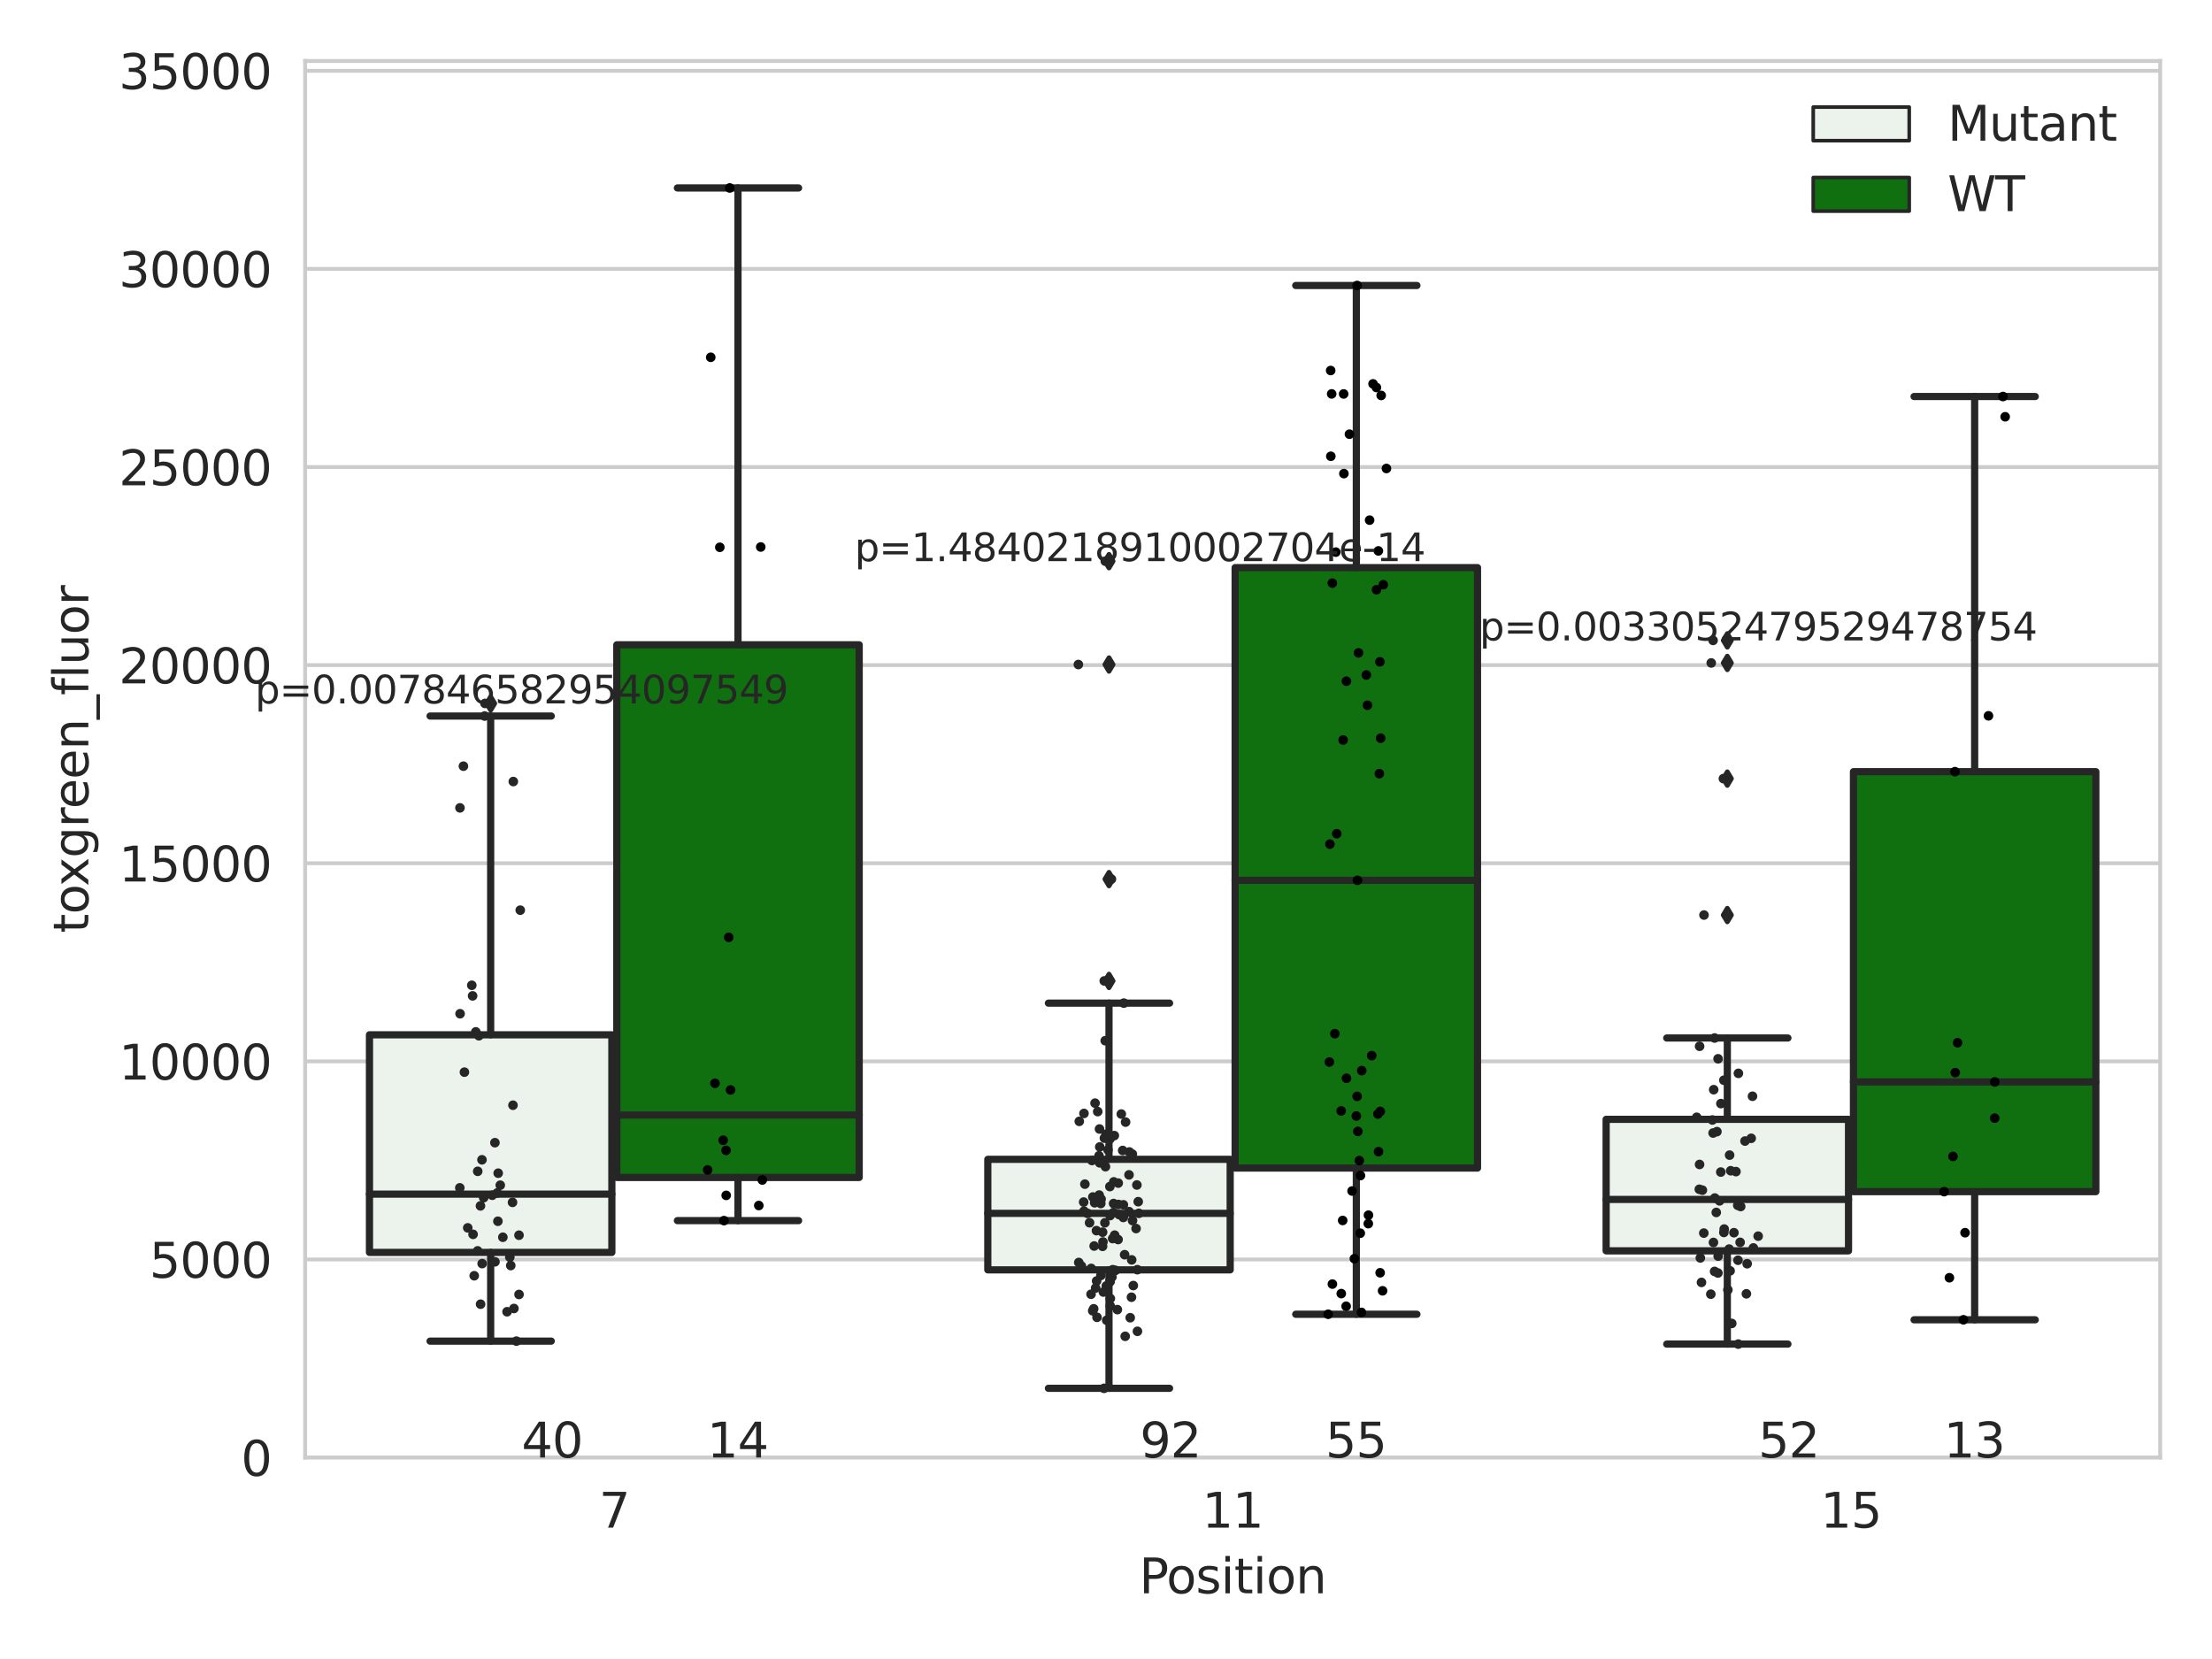 <?xml version="1.0" encoding="utf-8" standalone="no"?>
<!DOCTYPE svg PUBLIC "-//W3C//DTD SVG 1.1//EN"
  "http://www.w3.org/Graphics/SVG/1.1/DTD/svg11.dtd">
<svg xmlns:xlink="http://www.w3.org/1999/xlink" width="460.8pt" height="345.6pt" viewBox="0 0 460.8 345.6" xmlns="http://www.w3.org/2000/svg" version="1.1">
 <defs>
  <style type="text/css">*{stroke-linejoin: round; stroke-linecap: butt}</style>
 </defs>
 <g id="figure_1">
  <g id="patch_1">
   <path d="M 0 345.6 
L 460.8 345.6 
L 460.8 0 
L 0 0 
z
" style="fill: #ffffff"/>
  </g>
  <g id="axes_1">
   <g id="patch_2">
    <path d="M 63.571 303.64 
L 450 303.64 
L 450 12.706 
L 63.571 12.706 
z
" style="fill: #ffffff"/>
   </g>
   <g id="matplotlib.axis_1">
    <g id="xtick_1">
     <g id="text_1">
      <!-- 7 -->
      <g style="fill: #262626" transform="translate(124.795 318.238)scale(0.1 -0.1)">
       <defs>
        <path id="DejaVuSans-37" d="M 525 4666 
L 3525 4666 
L 3525 4397 
L 1831 0 
L 1172 0 
L 2766 4134 
L 525 4134 
L 525 4666 
z
" transform="scale(0.016)"/>
       </defs>
       <use xlink:href="#DejaVuSans-37"/>
      </g>
     </g>
    </g>
    <g id="xtick_2">
     <g id="text_2">
      <!-- 11 -->
      <g style="fill: #262626" transform="translate(250.423 318.238)scale(0.1 -0.1)">
       <defs>
        <path id="DejaVuSans-31" d="M 794 531 
L 1825 531 
L 1825 4091 
L 703 3866 
L 703 4441 
L 1819 4666 
L 2450 4666 
L 2450 531 
L 3481 531 
L 3481 0 
L 794 0 
L 794 531 
z
" transform="scale(0.016)"/>
       </defs>
       <use xlink:href="#DejaVuSans-31"/>
       <use xlink:href="#DejaVuSans-31" x="63.623"/>
      </g>
     </g>
    </g>
    <g id="xtick_3">
     <g id="text_3">
      <!-- 15 -->
      <g style="fill: #262626" transform="translate(379.233 318.238)scale(0.1 -0.1)">
       <defs>
        <path id="DejaVuSans-35" d="M 691 4666 
L 3169 4666 
L 3169 4134 
L 1269 4134 
L 1269 2991 
Q 1406 3038 1543 3061 
Q 1681 3084 1819 3084 
Q 2600 3084 3056 2656 
Q 3513 2228 3513 1497 
Q 3513 744 3044 326 
Q 2575 -91 1722 -91 
Q 1428 -91 1123 -41 
Q 819 9 494 109 
L 494 744 
Q 775 591 1075 516 
Q 1375 441 1709 441 
Q 2250 441 2565 725 
Q 2881 1009 2881 1497 
Q 2881 1984 2565 2268 
Q 2250 2553 1709 2553 
Q 1456 2553 1204 2497 
Q 953 2441 691 2322 
L 691 4666 
z
" transform="scale(0.016)"/>
       </defs>
       <use xlink:href="#DejaVuSans-31"/>
       <use xlink:href="#DejaVuSans-35" x="63.623"/>
      </g>
     </g>
    </g>
    <g id="text_4">
     <!-- Position -->
     <g style="fill: #262626" transform="translate(237.322 331.917)scale(0.1 -0.1)">
      <defs>
       <path id="DejaVuSans-50" d="M 1259 4147 
L 1259 2394 
L 2053 2394 
Q 2494 2394 2734 2622 
Q 2975 2850 2975 3272 
Q 2975 3691 2734 3919 
Q 2494 4147 2053 4147 
L 1259 4147 
z
M 628 4666 
L 2053 4666 
Q 2838 4666 3239 4311 
Q 3641 3956 3641 3272 
Q 3641 2581 3239 2228 
Q 2838 1875 2053 1875 
L 1259 1875 
L 1259 0 
L 628 0 
L 628 4666 
z
" transform="scale(0.016)"/>
       <path id="DejaVuSans-6f" d="M 1959 3097 
Q 1497 3097 1228 2736 
Q 959 2375 959 1747 
Q 959 1119 1226 758 
Q 1494 397 1959 397 
Q 2419 397 2687 759 
Q 2956 1122 2956 1747 
Q 2956 2369 2687 2733 
Q 2419 3097 1959 3097 
z
M 1959 3584 
Q 2709 3584 3137 3096 
Q 3566 2609 3566 1747 
Q 3566 888 3137 398 
Q 2709 -91 1959 -91 
Q 1206 -91 779 398 
Q 353 888 353 1747 
Q 353 2609 779 3096 
Q 1206 3584 1959 3584 
z
" transform="scale(0.016)"/>
       <path id="DejaVuSans-73" d="M 2834 3397 
L 2834 2853 
Q 2591 2978 2328 3040 
Q 2066 3103 1784 3103 
Q 1356 3103 1142 2972 
Q 928 2841 928 2578 
Q 928 2378 1081 2264 
Q 1234 2150 1697 2047 
L 1894 2003 
Q 2506 1872 2764 1633 
Q 3022 1394 3022 966 
Q 3022 478 2636 193 
Q 2250 -91 1575 -91 
Q 1294 -91 989 -36 
Q 684 19 347 128 
L 347 722 
Q 666 556 975 473 
Q 1284 391 1588 391 
Q 1994 391 2212 530 
Q 2431 669 2431 922 
Q 2431 1156 2273 1281 
Q 2116 1406 1581 1522 
L 1381 1569 
Q 847 1681 609 1914 
Q 372 2147 372 2553 
Q 372 3047 722 3315 
Q 1072 3584 1716 3584 
Q 2034 3584 2315 3537 
Q 2597 3491 2834 3397 
z
" transform="scale(0.016)"/>
       <path id="DejaVuSans-69" d="M 603 3500 
L 1178 3500 
L 1178 0 
L 603 0 
L 603 3500 
z
M 603 4863 
L 1178 4863 
L 1178 4134 
L 603 4134 
L 603 4863 
z
" transform="scale(0.016)"/>
       <path id="DejaVuSans-74" d="M 1172 4494 
L 1172 3500 
L 2356 3500 
L 2356 3053 
L 1172 3053 
L 1172 1153 
Q 1172 725 1289 603 
Q 1406 481 1766 481 
L 2356 481 
L 2356 0 
L 1766 0 
Q 1100 0 847 248 
Q 594 497 594 1153 
L 594 3053 
L 172 3053 
L 172 3500 
L 594 3500 
L 594 4494 
L 1172 4494 
z
" transform="scale(0.016)"/>
       <path id="DejaVuSans-6e" d="M 3513 2113 
L 3513 0 
L 2938 0 
L 2938 2094 
Q 2938 2591 2744 2837 
Q 2550 3084 2163 3084 
Q 1697 3084 1428 2787 
Q 1159 2491 1159 1978 
L 1159 0 
L 581 0 
L 581 3500 
L 1159 3500 
L 1159 2956 
Q 1366 3272 1645 3428 
Q 1925 3584 2291 3584 
Q 2894 3584 3203 3211 
Q 3513 2838 3513 2113 
z
" transform="scale(0.016)"/>
      </defs>
      <use xlink:href="#DejaVuSans-50"/>
      <use xlink:href="#DejaVuSans-6f" x="56.678"/>
      <use xlink:href="#DejaVuSans-73" x="117.859"/>
      <use xlink:href="#DejaVuSans-69" x="169.959"/>
      <use xlink:href="#DejaVuSans-74" x="197.742"/>
      <use xlink:href="#DejaVuSans-69" x="236.951"/>
      <use xlink:href="#DejaVuSans-6f" x="264.734"/>
      <use xlink:href="#DejaVuSans-6e" x="325.916"/>
     </g>
    </g>
   </g>
   <g id="matplotlib.axis_2">
    <g id="ytick_1">
     <g id="line2d_1">
      <path d="M 63.571 303.64 
L 450 303.64 
" clip-path="url(#pdad9d4fdba)" style="fill: none; stroke: #cccccc; stroke-width: 0.8; stroke-linecap: round"/>
     </g>
     <g id="text_5">
      <!-- 0 -->
      <g style="fill: #262626" transform="translate(50.209 307.439)scale(0.1 -0.1)">
       <defs>
        <path id="DejaVuSans-30" d="M 2034 4250 
Q 1547 4250 1301 3770 
Q 1056 3291 1056 2328 
Q 1056 1369 1301 889 
Q 1547 409 2034 409 
Q 2525 409 2770 889 
Q 3016 1369 3016 2328 
Q 3016 3291 2770 3770 
Q 2525 4250 2034 4250 
z
M 2034 4750 
Q 2819 4750 3233 4129 
Q 3647 3509 3647 2328 
Q 3647 1150 3233 529 
Q 2819 -91 2034 -91 
Q 1250 -91 836 529 
Q 422 1150 422 2328 
Q 422 3509 836 4129 
Q 1250 4750 2034 4750 
z
" transform="scale(0.016)"/>
       </defs>
       <use xlink:href="#DejaVuSans-30"/>
      </g>
     </g>
    </g>
    <g id="ytick_2">
     <g id="line2d_2">
      <path d="M 63.571 262.37 
L 450 262.37 
" clip-path="url(#pdad9d4fdba)" style="fill: none; stroke: #cccccc; stroke-width: 0.8; stroke-linecap: round"/>
     </g>
     <g id="text_6">
      <!-- 5000 -->
      <g style="fill: #262626" transform="translate(31.121 266.169)scale(0.1 -0.1)">
       <use xlink:href="#DejaVuSans-35"/>
       <use xlink:href="#DejaVuSans-30" x="63.623"/>
       <use xlink:href="#DejaVuSans-30" x="127.246"/>
       <use xlink:href="#DejaVuSans-30" x="190.869"/>
      </g>
     </g>
    </g>
    <g id="ytick_3">
     <g id="line2d_3">
      <path d="M 63.571 221.099 
L 450 221.099 
" clip-path="url(#pdad9d4fdba)" style="fill: none; stroke: #cccccc; stroke-width: 0.8; stroke-linecap: round"/>
     </g>
     <g id="text_7">
      <!-- 10000 -->
      <g style="fill: #262626" transform="translate(24.759 224.898)scale(0.1 -0.1)">
       <use xlink:href="#DejaVuSans-31"/>
       <use xlink:href="#DejaVuSans-30" x="63.623"/>
       <use xlink:href="#DejaVuSans-30" x="127.246"/>
       <use xlink:href="#DejaVuSans-30" x="190.869"/>
       <use xlink:href="#DejaVuSans-30" x="254.492"/>
      </g>
     </g>
    </g>
    <g id="ytick_4">
     <g id="line2d_4">
      <path d="M 63.571 179.829 
L 450 179.829 
" clip-path="url(#pdad9d4fdba)" style="fill: none; stroke: #cccccc; stroke-width: 0.8; stroke-linecap: round"/>
     </g>
     <g id="text_8">
      <!-- 15000 -->
      <g style="fill: #262626" transform="translate(24.759 183.628)scale(0.1 -0.1)">
       <use xlink:href="#DejaVuSans-31"/>
       <use xlink:href="#DejaVuSans-35" x="63.623"/>
       <use xlink:href="#DejaVuSans-30" x="127.246"/>
       <use xlink:href="#DejaVuSans-30" x="190.869"/>
       <use xlink:href="#DejaVuSans-30" x="254.492"/>
      </g>
     </g>
    </g>
    <g id="ytick_5">
     <g id="line2d_5">
      <path d="M 63.571 138.558 
L 450 138.558 
" clip-path="url(#pdad9d4fdba)" style="fill: none; stroke: #cccccc; stroke-width: 0.8; stroke-linecap: round"/>
     </g>
     <g id="text_9">
      <!-- 20000 -->
      <g style="fill: #262626" transform="translate(24.759 142.357)scale(0.1 -0.1)">
       <defs>
        <path id="DejaVuSans-32" d="M 1228 531 
L 3431 531 
L 3431 0 
L 469 0 
L 469 531 
Q 828 903 1448 1529 
Q 2069 2156 2228 2338 
Q 2531 2678 2651 2914 
Q 2772 3150 2772 3378 
Q 2772 3750 2511 3984 
Q 2250 4219 1831 4219 
Q 1534 4219 1204 4116 
Q 875 4013 500 3803 
L 500 4441 
Q 881 4594 1212 4672 
Q 1544 4750 1819 4750 
Q 2544 4750 2975 4387 
Q 3406 4025 3406 3419 
Q 3406 3131 3298 2873 
Q 3191 2616 2906 2266 
Q 2828 2175 2409 1742 
Q 1991 1309 1228 531 
z
" transform="scale(0.016)"/>
       </defs>
       <use xlink:href="#DejaVuSans-32"/>
       <use xlink:href="#DejaVuSans-30" x="63.623"/>
       <use xlink:href="#DejaVuSans-30" x="127.246"/>
       <use xlink:href="#DejaVuSans-30" x="190.869"/>
       <use xlink:href="#DejaVuSans-30" x="254.492"/>
      </g>
     </g>
    </g>
    <g id="ytick_6">
     <g id="line2d_6">
      <path d="M 63.571 97.288 
L 450 97.288 
" clip-path="url(#pdad9d4fdba)" style="fill: none; stroke: #cccccc; stroke-width: 0.8; stroke-linecap: round"/>
     </g>
     <g id="text_10">
      <!-- 25000 -->
      <g style="fill: #262626" transform="translate(24.759 101.087)scale(0.1 -0.1)">
       <use xlink:href="#DejaVuSans-32"/>
       <use xlink:href="#DejaVuSans-35" x="63.623"/>
       <use xlink:href="#DejaVuSans-30" x="127.246"/>
       <use xlink:href="#DejaVuSans-30" x="190.869"/>
       <use xlink:href="#DejaVuSans-30" x="254.492"/>
      </g>
     </g>
    </g>
    <g id="ytick_7">
     <g id="line2d_7">
      <path d="M 63.571 56.017 
L 450 56.017 
" clip-path="url(#pdad9d4fdba)" style="fill: none; stroke: #cccccc; stroke-width: 0.8; stroke-linecap: round"/>
     </g>
     <g id="text_11">
      <!-- 30000 -->
      <g style="fill: #262626" transform="translate(24.759 59.816)scale(0.1 -0.1)">
       <defs>
        <path id="DejaVuSans-33" d="M 2597 2516 
Q 3050 2419 3304 2112 
Q 3559 1806 3559 1356 
Q 3559 666 3084 287 
Q 2609 -91 1734 -91 
Q 1441 -91 1130 -33 
Q 819 25 488 141 
L 488 750 
Q 750 597 1062 519 
Q 1375 441 1716 441 
Q 2309 441 2620 675 
Q 2931 909 2931 1356 
Q 2931 1769 2642 2001 
Q 2353 2234 1838 2234 
L 1294 2234 
L 1294 2753 
L 1863 2753 
Q 2328 2753 2575 2939 
Q 2822 3125 2822 3475 
Q 2822 3834 2567 4026 
Q 2313 4219 1838 4219 
Q 1578 4219 1281 4162 
Q 984 4106 628 3988 
L 628 4550 
Q 988 4650 1302 4700 
Q 1616 4750 1894 4750 
Q 2613 4750 3031 4423 
Q 3450 4097 3450 3541 
Q 3450 3153 3228 2886 
Q 3006 2619 2597 2516 
z
" transform="scale(0.016)"/>
       </defs>
       <use xlink:href="#DejaVuSans-33"/>
       <use xlink:href="#DejaVuSans-30" x="63.623"/>
       <use xlink:href="#DejaVuSans-30" x="127.246"/>
       <use xlink:href="#DejaVuSans-30" x="190.869"/>
       <use xlink:href="#DejaVuSans-30" x="254.492"/>
      </g>
     </g>
    </g>
    <g id="ytick_8">
     <g id="line2d_8">
      <path d="M 63.571 14.747 
L 450 14.747 
" clip-path="url(#pdad9d4fdba)" style="fill: none; stroke: #cccccc; stroke-width: 0.8; stroke-linecap: round"/>
     </g>
     <g id="text_12">
      <!-- 35000 -->
      <g style="fill: #262626" transform="translate(24.759 18.546)scale(0.1 -0.1)">
       <use xlink:href="#DejaVuSans-33"/>
       <use xlink:href="#DejaVuSans-35" x="63.623"/>
       <use xlink:href="#DejaVuSans-30" x="127.246"/>
       <use xlink:href="#DejaVuSans-30" x="190.869"/>
       <use xlink:href="#DejaVuSans-30" x="254.492"/>
      </g>
     </g>
    </g>
    <g id="text_13">
     <!-- toxgreen_fluor -->
     <g style="fill: #262626" transform="translate(18.401 194.368)rotate(-90)scale(0.1 -0.1)">
      <defs>
       <path id="DejaVuSans-78" d="M 3513 3500 
L 2247 1797 
L 3578 0 
L 2900 0 
L 1881 1375 
L 863 0 
L 184 0 
L 1544 1831 
L 300 3500 
L 978 3500 
L 1906 2253 
L 2834 3500 
L 3513 3500 
z
" transform="scale(0.016)"/>
       <path id="DejaVuSans-67" d="M 2906 1791 
Q 2906 2416 2648 2759 
Q 2391 3103 1925 3103 
Q 1463 3103 1205 2759 
Q 947 2416 947 1791 
Q 947 1169 1205 825 
Q 1463 481 1925 481 
Q 2391 481 2648 825 
Q 2906 1169 2906 1791 
z
M 3481 434 
Q 3481 -459 3084 -895 
Q 2688 -1331 1869 -1331 
Q 1566 -1331 1297 -1286 
Q 1028 -1241 775 -1147 
L 775 -588 
Q 1028 -725 1275 -790 
Q 1522 -856 1778 -856 
Q 2344 -856 2625 -561 
Q 2906 -266 2906 331 
L 2906 616 
Q 2728 306 2450 153 
Q 2172 0 1784 0 
Q 1141 0 747 490 
Q 353 981 353 1791 
Q 353 2603 747 3093 
Q 1141 3584 1784 3584 
Q 2172 3584 2450 3431 
Q 2728 3278 2906 2969 
L 2906 3500 
L 3481 3500 
L 3481 434 
z
" transform="scale(0.016)"/>
       <path id="DejaVuSans-72" d="M 2631 2963 
Q 2534 3019 2420 3045 
Q 2306 3072 2169 3072 
Q 1681 3072 1420 2755 
Q 1159 2438 1159 1844 
L 1159 0 
L 581 0 
L 581 3500 
L 1159 3500 
L 1159 2956 
Q 1341 3275 1631 3429 
Q 1922 3584 2338 3584 
Q 2397 3584 2469 3576 
Q 2541 3569 2628 3553 
L 2631 2963 
z
" transform="scale(0.016)"/>
       <path id="DejaVuSans-65" d="M 3597 1894 
L 3597 1613 
L 953 1613 
Q 991 1019 1311 708 
Q 1631 397 2203 397 
Q 2534 397 2845 478 
Q 3156 559 3463 722 
L 3463 178 
Q 3153 47 2828 -22 
Q 2503 -91 2169 -91 
Q 1331 -91 842 396 
Q 353 884 353 1716 
Q 353 2575 817 3079 
Q 1281 3584 2069 3584 
Q 2775 3584 3186 3129 
Q 3597 2675 3597 1894 
z
M 3022 2063 
Q 3016 2534 2758 2815 
Q 2500 3097 2075 3097 
Q 1594 3097 1305 2825 
Q 1016 2553 972 2059 
L 3022 2063 
z
" transform="scale(0.016)"/>
       <path id="DejaVuSans-5f" d="M 3263 -1063 
L 3263 -1509 
L -63 -1509 
L -63 -1063 
L 3263 -1063 
z
" transform="scale(0.016)"/>
       <path id="DejaVuSans-66" d="M 2375 4863 
L 2375 4384 
L 1825 4384 
Q 1516 4384 1395 4259 
Q 1275 4134 1275 3809 
L 1275 3500 
L 2222 3500 
L 2222 3053 
L 1275 3053 
L 1275 0 
L 697 0 
L 697 3053 
L 147 3053 
L 147 3500 
L 697 3500 
L 697 3744 
Q 697 4328 969 4595 
Q 1241 4863 1831 4863 
L 2375 4863 
z
" transform="scale(0.016)"/>
       <path id="DejaVuSans-6c" d="M 603 4863 
L 1178 4863 
L 1178 0 
L 603 0 
L 603 4863 
z
" transform="scale(0.016)"/>
       <path id="DejaVuSans-75" d="M 544 1381 
L 544 3500 
L 1119 3500 
L 1119 1403 
Q 1119 906 1312 657 
Q 1506 409 1894 409 
Q 2359 409 2629 706 
Q 2900 1003 2900 1516 
L 2900 3500 
L 3475 3500 
L 3475 0 
L 2900 0 
L 2900 538 
Q 2691 219 2414 64 
Q 2138 -91 1772 -91 
Q 1169 -91 856 284 
Q 544 659 544 1381 
z
M 1991 3584 
L 1991 3584 
z
" transform="scale(0.016)"/>
      </defs>
      <use xlink:href="#DejaVuSans-74"/>
      <use xlink:href="#DejaVuSans-6f" x="39.209"/>
      <use xlink:href="#DejaVuSans-78" x="97.266"/>
      <use xlink:href="#DejaVuSans-67" x="156.445"/>
      <use xlink:href="#DejaVuSans-72" x="219.922"/>
      <use xlink:href="#DejaVuSans-65" x="258.785"/>
      <use xlink:href="#DejaVuSans-65" x="320.309"/>
      <use xlink:href="#DejaVuSans-6e" x="381.832"/>
      <use xlink:href="#DejaVuSans-5f" x="445.211"/>
      <use xlink:href="#DejaVuSans-66" x="495.211"/>
      <use xlink:href="#DejaVuSans-6c" x="530.416"/>
      <use xlink:href="#DejaVuSans-75" x="558.199"/>
      <use xlink:href="#DejaVuSans-6f" x="621.578"/>
      <use xlink:href="#DejaVuSans-72" x="682.76"/>
     </g>
    </g>
   </g>
   <g id="patch_3">
    <path d="M 76.967 260.903 
L 127.461 260.903 
L 127.461 215.565 
L 76.967 215.565 
L 76.967 260.903 
z
" clip-path="url(#pdad9d4fdba)" style="fill: #ecf2ec; stroke: #262626; stroke-width: 1.5; stroke-linejoin: miter"/>
   </g>
   <g id="patch_4">
    <path d="M 128.491 245.287 
L 178.985 245.287 
L 178.985 134.324 
L 128.491 134.324 
L 128.491 245.287 
z
" clip-path="url(#pdad9d4fdba)" style="fill: #107010; stroke: #262626; stroke-width: 1.5; stroke-linejoin: miter"/>
   </g>
   <g id="patch_5">
    <path d="M 205.777 264.538 
L 256.27 264.538 
L 256.27 241.51 
L 205.777 241.51 
L 205.777 264.538 
z
" clip-path="url(#pdad9d4fdba)" style="fill: #ecf2ec; stroke: #262626; stroke-width: 1.5; stroke-linejoin: miter"/>
   </g>
   <g id="patch_6">
    <path d="M 257.301 243.329 
L 307.794 243.329 
L 307.794 118.244 
L 257.301 118.244 
L 257.301 243.329 
z
" clip-path="url(#pdad9d4fdba)" style="fill: #107010; stroke: #262626; stroke-width: 1.5; stroke-linejoin: miter"/>
   </g>
   <g id="patch_7">
    <path d="M 334.587 260.574 
L 385.08 260.574 
L 385.08 233.173 
L 334.587 233.173 
L 334.587 260.574 
z
" clip-path="url(#pdad9d4fdba)" style="fill: #ecf2ec; stroke: #262626; stroke-width: 1.5; stroke-linejoin: miter"/>
   </g>
   <g id="patch_8">
    <path d="M 386.11 248.243 
L 436.604 248.243 
L 436.604 160.75 
L 386.11 160.75 
L 386.11 248.243 
z
" clip-path="url(#pdad9d4fdba)" style="fill: #107010; stroke: #262626; stroke-width: 1.5; stroke-linejoin: miter"/>
   </g>
   <g id="patch_9">
    <path d="M 127.976 303.64 
L 127.976 303.64 
L 127.976 303.64 
L 127.976 303.64 
z
" clip-path="url(#pdad9d4fdba)" style="fill: #ecf2ec; stroke: #262626; stroke-width: 0.75; stroke-linejoin: miter"/>
   </g>
   <g id="patch_10">
    <path d="M 127.976 303.64 
L 127.976 303.64 
L 127.976 303.64 
L 127.976 303.64 
z
" clip-path="url(#pdad9d4fdba)" style="fill: #107010; stroke: #262626; stroke-width: 0.75; stroke-linejoin: miter"/>
   </g>
   <g id="PathCollection_1"/>
   <g id="PathCollection_2"/>
   <g id="line2d_9">
    <path d="M 102.214 260.903 
L 102.214 279.38 
" clip-path="url(#pdad9d4fdba)" style="fill: none; stroke: #262626; stroke-width: 1.5; stroke-linecap: round"/>
   </g>
   <g id="line2d_10">
    <path d="M 102.214 215.565 
L 102.214 149.162 
" clip-path="url(#pdad9d4fdba)" style="fill: none; stroke: #262626; stroke-width: 1.5; stroke-linecap: round"/>
   </g>
   <g id="line2d_11">
    <path d="M 89.591 279.38 
L 114.837 279.38 
" clip-path="url(#pdad9d4fdba)" style="fill: none; stroke: #262626; stroke-width: 1.5; stroke-linecap: round"/>
   </g>
   <g id="line2d_12">
    <path d="M 89.591 149.162 
L 114.837 149.162 
" clip-path="url(#pdad9d4fdba)" style="fill: none; stroke: #262626; stroke-width: 1.5; stroke-linecap: round"/>
   </g>
   <g id="line2d_13">
    <defs>
     <path id="m4ed2e9c59e" d="M -0 1.414 
L 0.849 0 
L 0 -1.414 
L -0.849 -0 
z
" style="stroke: #262626; stroke-linejoin: miter"/>
    </defs>
    <g clip-path="url(#pdad9d4fdba)">
     <use xlink:href="#m4ed2e9c59e" x="102.214" y="146.537" style="fill: #262626; stroke: #262626; stroke-linejoin: miter"/>
    </g>
   </g>
   <g id="line2d_14">
    <path d="M 153.738 245.287 
L 153.738 254.279 
" clip-path="url(#pdad9d4fdba)" style="fill: none; stroke: #262626; stroke-width: 1.5; stroke-linecap: round"/>
   </g>
   <g id="line2d_15">
    <path d="M 153.738 134.324 
L 153.738 39.155 
" clip-path="url(#pdad9d4fdba)" style="fill: none; stroke: #262626; stroke-width: 1.5; stroke-linecap: round"/>
   </g>
   <g id="line2d_16">
    <path d="M 141.115 254.279 
L 166.361 254.279 
" clip-path="url(#pdad9d4fdba)" style="fill: none; stroke: #262626; stroke-width: 1.5; stroke-linecap: round"/>
   </g>
   <g id="line2d_17">
    <path d="M 141.115 39.155 
L 166.361 39.155 
" clip-path="url(#pdad9d4fdba)" style="fill: none; stroke: #262626; stroke-width: 1.5; stroke-linecap: round"/>
   </g>
   <g id="line2d_18"/>
   <g id="line2d_19">
    <path d="M 231.024 264.538 
L 231.024 289.21 
" clip-path="url(#pdad9d4fdba)" style="fill: none; stroke: #262626; stroke-width: 1.5; stroke-linecap: round"/>
   </g>
   <g id="line2d_20">
    <path d="M 231.024 241.51 
L 231.024 208.971 
" clip-path="url(#pdad9d4fdba)" style="fill: none; stroke: #262626; stroke-width: 1.5; stroke-linecap: round"/>
   </g>
   <g id="line2d_21">
    <path d="M 218.4 289.21 
L 243.647 289.21 
" clip-path="url(#pdad9d4fdba)" style="fill: none; stroke: #262626; stroke-width: 1.5; stroke-linecap: round"/>
   </g>
   <g id="line2d_22">
    <path d="M 218.4 208.971 
L 243.647 208.971 
" clip-path="url(#pdad9d4fdba)" style="fill: none; stroke: #262626; stroke-width: 1.5; stroke-linecap: round"/>
   </g>
   <g id="line2d_23">
    <g clip-path="url(#pdad9d4fdba)">
     <use xlink:href="#m4ed2e9c59e" x="231.024" y="138.431" style="fill: #262626; stroke: #262626; stroke-linejoin: miter"/>
     <use xlink:href="#m4ed2e9c59e" x="231.024" y="183.135" style="fill: #262626; stroke: #262626; stroke-linejoin: miter"/>
     <use xlink:href="#m4ed2e9c59e" x="231.024" y="116.901" style="fill: #262626; stroke: #262626; stroke-linejoin: miter"/>
     <use xlink:href="#m4ed2e9c59e" x="231.024" y="204.344" style="fill: #262626; stroke: #262626; stroke-linejoin: miter"/>
    </g>
   </g>
   <g id="line2d_24">
    <path d="M 282.548 243.329 
L 282.548 273.783 
" clip-path="url(#pdad9d4fdba)" style="fill: none; stroke: #262626; stroke-width: 1.5; stroke-linecap: round"/>
   </g>
   <g id="line2d_25">
    <path d="M 282.548 118.244 
L 282.548 59.475 
" clip-path="url(#pdad9d4fdba)" style="fill: none; stroke: #262626; stroke-width: 1.5; stroke-linecap: round"/>
   </g>
   <g id="line2d_26">
    <path d="M 269.924 273.783 
L 295.171 273.783 
" clip-path="url(#pdad9d4fdba)" style="fill: none; stroke: #262626; stroke-width: 1.5; stroke-linecap: round"/>
   </g>
   <g id="line2d_27">
    <path d="M 269.924 59.475 
L 295.171 59.475 
" clip-path="url(#pdad9d4fdba)" style="fill: none; stroke: #262626; stroke-width: 1.5; stroke-linecap: round"/>
   </g>
   <g id="line2d_28"/>
   <g id="line2d_29">
    <path d="M 359.833 260.574 
L 359.833 279.999 
" clip-path="url(#pdad9d4fdba)" style="fill: none; stroke: #262626; stroke-width: 1.5; stroke-linecap: round"/>
   </g>
   <g id="line2d_30">
    <path d="M 359.833 233.173 
L 359.833 216.237 
" clip-path="url(#pdad9d4fdba)" style="fill: none; stroke: #262626; stroke-width: 1.5; stroke-linecap: round"/>
   </g>
   <g id="line2d_31">
    <path d="M 347.21 279.999 
L 372.457 279.999 
" clip-path="url(#pdad9d4fdba)" style="fill: none; stroke: #262626; stroke-width: 1.5; stroke-linecap: round"/>
   </g>
   <g id="line2d_32">
    <path d="M 347.21 216.237 
L 372.457 216.237 
" clip-path="url(#pdad9d4fdba)" style="fill: none; stroke: #262626; stroke-width: 1.5; stroke-linecap: round"/>
   </g>
   <g id="line2d_33">
    <g clip-path="url(#pdad9d4fdba)">
     <use xlink:href="#m4ed2e9c59e" x="359.833" y="138.103" style="fill: #262626; stroke: #262626; stroke-linejoin: miter"/>
     <use xlink:href="#m4ed2e9c59e" x="359.833" y="190.619" style="fill: #262626; stroke: #262626; stroke-linejoin: miter"/>
     <use xlink:href="#m4ed2e9c59e" x="359.833" y="133.406" style="fill: #262626; stroke: #262626; stroke-linejoin: miter"/>
     <use xlink:href="#m4ed2e9c59e" x="359.833" y="162.2" style="fill: #262626; stroke: #262626; stroke-linejoin: miter"/>
    </g>
   </g>
   <g id="line2d_34">
    <path d="M 411.357 248.243 
L 411.357 274.937 
" clip-path="url(#pdad9d4fdba)" style="fill: none; stroke: #262626; stroke-width: 1.5; stroke-linecap: round"/>
   </g>
   <g id="line2d_35">
    <path d="M 411.357 160.75 
L 411.357 82.603 
" clip-path="url(#pdad9d4fdba)" style="fill: none; stroke: #262626; stroke-width: 1.5; stroke-linecap: round"/>
   </g>
   <g id="line2d_36">
    <path d="M 398.734 274.937 
L 423.98 274.937 
" clip-path="url(#pdad9d4fdba)" style="fill: none; stroke: #262626; stroke-width: 1.5; stroke-linecap: round"/>
   </g>
   <g id="line2d_37">
    <path d="M 398.734 82.603 
L 423.98 82.603 
" clip-path="url(#pdad9d4fdba)" style="fill: none; stroke: #262626; stroke-width: 1.5; stroke-linecap: round"/>
   </g>
   <g id="line2d_38"/>
   <g id="line2d_39">
    <path d="M 76.967 248.755 
L 127.461 248.755 
" clip-path="url(#pdad9d4fdba)" style="fill: none; stroke: #262626; stroke-width: 1.5; stroke-linecap: round"/>
   </g>
   <g id="line2d_40">
    <path d="M 128.491 232.297 
L 178.985 232.297 
" clip-path="url(#pdad9d4fdba)" style="fill: none; stroke: #262626; stroke-width: 1.5; stroke-linecap: round"/>
   </g>
   <g id="line2d_41">
    <path d="M 205.777 252.769 
L 256.27 252.769 
" clip-path="url(#pdad9d4fdba)" style="fill: none; stroke: #262626; stroke-width: 1.5; stroke-linecap: round"/>
   </g>
   <g id="line2d_42">
    <path d="M 257.301 183.386 
L 307.794 183.386 
" clip-path="url(#pdad9d4fdba)" style="fill: none; stroke: #262626; stroke-width: 1.5; stroke-linecap: round"/>
   </g>
   <g id="line2d_43">
    <path d="M 334.587 249.867 
L 385.08 249.867 
" clip-path="url(#pdad9d4fdba)" style="fill: none; stroke: #262626; stroke-width: 1.5; stroke-linecap: round"/>
   </g>
   <g id="line2d_44">
    <path d="M 386.11 225.39 
L 436.604 225.39 
" clip-path="url(#pdad9d4fdba)" style="fill: none; stroke: #262626; stroke-width: 1.5; stroke-linecap: round"/>
   </g>
   <g id="patch_11">
    <path d="M 63.571 303.64 
L 63.571 12.706 
" style="fill: none; stroke: #cccccc; stroke-width: 0.8; stroke-linejoin: miter; stroke-linecap: square"/>
   </g>
   <g id="patch_12">
    <path d="M 450 303.64 
L 450 12.706 
" style="fill: none; stroke: #cccccc; stroke-width: 0.8; stroke-linejoin: miter; stroke-linecap: square"/>
   </g>
   <g id="patch_13">
    <path d="M 63.571 303.64 
L 450 303.64 
" style="fill: none; stroke: #cccccc; stroke-width: 0.8; stroke-linejoin: miter; stroke-linecap: square"/>
   </g>
   <g id="patch_14">
    <path d="M 63.571 12.706 
L 450 12.706 
" style="fill: none; stroke: #cccccc; stroke-width: 0.8; stroke-linejoin: miter; stroke-linecap: square"/>
   </g>
   <g id="PathCollection_3">
    <defs>
     <path id="C0_0_f4ba4d5519" d="M 0 1 
C 0.265 1 0.52 0.895 0.707 0.707 
C 0.895 0.52 1 0.265 1 -0 
C 1 -0.265 0.895 -0.52 0.707 -0.707 
C 0.52 -0.895 0.265 -1 0 -1 
C -0.265 -1 -0.52 -0.895 -0.707 -0.707 
C -0.895 -0.52 -1 -0.265 -1 0 
C -1 0.265 -0.895 0.52 -0.707 0.707 
C -0.52 0.895 -0.265 1 0 1 
z
"/>
    </defs>
    <g clip-path="url(#pdad9d4fdba)">
     <use xlink:href="#C0_0_f4ba4d5519" x="95.817" y="168.294" style="fill: #262626"/>
    </g>
    <g clip-path="url(#pdad9d4fdba)">
     <use xlink:href="#C0_0_f4ba4d5519" x="103.1" y="238.044" style="fill: #262626"/>
    </g>
    <g clip-path="url(#pdad9d4fdba)">
     <use xlink:href="#C0_0_f4ba4d5519" x="108.376" y="189.604" style="fill: #262626"/>
    </g>
    <g clip-path="url(#pdad9d4fdba)">
     <use xlink:href="#C0_0_f4ba4d5519" x="107.58" y="279.38" style="fill: #262626"/>
    </g>
    <g clip-path="url(#pdad9d4fdba)">
     <use xlink:href="#C0_0_f4ba4d5519" x="102.547" y="248.993" style="fill: #262626"/>
    </g>
    <g clip-path="url(#pdad9d4fdba)">
     <use xlink:href="#C0_0_f4ba4d5519" x="106.768" y="250.477" style="fill: #262626"/>
    </g>
    <g clip-path="url(#pdad9d4fdba)">
     <use xlink:href="#C0_0_f4ba4d5519" x="108.118" y="257.316" style="fill: #262626"/>
    </g>
    <g clip-path="url(#pdad9d4fdba)">
     <use xlink:href="#C0_0_f4ba4d5519" x="99.116" y="214.958" style="fill: #262626"/>
    </g>
    <g clip-path="url(#pdad9d4fdba)">
     <use xlink:href="#C0_0_f4ba4d5519" x="101.032" y="146.537" style="fill: #262626"/>
    </g>
    <g clip-path="url(#pdad9d4fdba)">
     <use xlink:href="#C0_0_f4ba4d5519" x="98.454" y="207.459" style="fill: #262626"/>
    </g>
    <g clip-path="url(#pdad9d4fdba)">
     <use xlink:href="#C0_0_f4ba4d5519" x="100.405" y="241.606" style="fill: #262626"/>
    </g>
    <g clip-path="url(#pdad9d4fdba)">
     <use xlink:href="#C0_0_f4ba4d5519" x="100.442" y="263.233" style="fill: #262626"/>
    </g>
    <g clip-path="url(#pdad9d4fdba)">
     <use xlink:href="#C0_0_f4ba4d5519" x="98.79" y="265.763" style="fill: #262626"/>
    </g>
    <g clip-path="url(#pdad9d4fdba)">
     <use xlink:href="#C0_0_f4ba4d5519" x="98.55" y="257.135" style="fill: #262626"/>
    </g>
    <g clip-path="url(#pdad9d4fdba)">
     <use xlink:href="#C0_0_f4ba4d5519" x="103.58" y="248.517" style="fill: #262626"/>
    </g>
    <g clip-path="url(#pdad9d4fdba)">
     <use xlink:href="#C0_0_f4ba4d5519" x="104.216" y="246.898" style="fill: #262626"/>
    </g>
    <g clip-path="url(#pdad9d4fdba)">
     <use xlink:href="#C0_0_f4ba4d5519" x="106.861" y="230.238" style="fill: #262626"/>
    </g>
    <g clip-path="url(#pdad9d4fdba)">
     <use xlink:href="#C0_0_f4ba4d5519" x="96.539" y="159.608" style="fill: #262626"/>
    </g>
    <g clip-path="url(#pdad9d4fdba)">
     <use xlink:href="#C0_0_f4ba4d5519" x="103.783" y="244.397" style="fill: #262626"/>
    </g>
    <g clip-path="url(#pdad9d4fdba)">
     <use xlink:href="#C0_0_f4ba4d5519" x="99.499" y="260.578" style="fill: #262626"/>
    </g>
    <g clip-path="url(#pdad9d4fdba)">
     <use xlink:href="#C0_0_f4ba4d5519" x="95.785" y="247.448" style="fill: #262626"/>
    </g>
    <g clip-path="url(#pdad9d4fdba)">
     <use xlink:href="#C0_0_f4ba4d5519" x="103.114" y="262.858" style="fill: #262626"/>
    </g>
    <g clip-path="url(#pdad9d4fdba)">
     <use xlink:href="#C0_0_f4ba4d5519" x="97.44" y="255.784" style="fill: #262626"/>
    </g>
    <g clip-path="url(#pdad9d4fdba)">
     <use xlink:href="#C0_0_f4ba4d5519" x="100.089" y="251.207" style="fill: #262626"/>
    </g>
    <g clip-path="url(#pdad9d4fdba)">
     <use xlink:href="#C0_0_f4ba4d5519" x="103.72" y="254.407" style="fill: #262626"/>
    </g>
    <g clip-path="url(#pdad9d4fdba)">
     <use xlink:href="#C0_0_f4ba4d5519" x="99.762" y="215.767" style="fill: #262626"/>
    </g>
    <g clip-path="url(#pdad9d4fdba)">
     <use xlink:href="#C0_0_f4ba4d5519" x="96.748" y="223.349" style="fill: #262626"/>
    </g>
    <g clip-path="url(#pdad9d4fdba)">
     <use xlink:href="#C0_0_f4ba4d5519" x="99.518" y="244.006" style="fill: #262626"/>
    </g>
    <g clip-path="url(#pdad9d4fdba)">
     <use xlink:href="#C0_0_f4ba4d5519" x="106.933" y="162.81" style="fill: #262626"/>
    </g>
    <g clip-path="url(#pdad9d4fdba)">
     <use xlink:href="#C0_0_f4ba4d5519" x="106.206" y="261.88" style="fill: #262626"/>
    </g>
    <g clip-path="url(#pdad9d4fdba)">
     <use xlink:href="#C0_0_f4ba4d5519" x="100.116" y="271.687" style="fill: #262626"/>
    </g>
    <g clip-path="url(#pdad9d4fdba)">
     <use xlink:href="#C0_0_f4ba4d5519" x="100.759" y="249.5" style="fill: #262626"/>
    </g>
    <g clip-path="url(#pdad9d4fdba)">
     <use xlink:href="#C0_0_f4ba4d5519" x="100.964" y="149.162" style="fill: #262626"/>
    </g>
    <g clip-path="url(#pdad9d4fdba)">
     <use xlink:href="#C0_0_f4ba4d5519" x="98.282" y="205.253" style="fill: #262626"/>
    </g>
    <g clip-path="url(#pdad9d4fdba)">
     <use xlink:href="#C0_0_f4ba4d5519" x="106.401" y="263.635" style="fill: #262626"/>
    </g>
    <g clip-path="url(#pdad9d4fdba)">
     <use xlink:href="#C0_0_f4ba4d5519" x="104.756" y="257.741" style="fill: #262626"/>
    </g>
    <g clip-path="url(#pdad9d4fdba)">
     <use xlink:href="#C0_0_f4ba4d5519" x="108.122" y="269.66" style="fill: #262626"/>
    </g>
    <g clip-path="url(#pdad9d4fdba)">
     <use xlink:href="#C0_0_f4ba4d5519" x="107.06" y="272.585" style="fill: #262626"/>
    </g>
    <g clip-path="url(#pdad9d4fdba)">
     <use xlink:href="#C0_0_f4ba4d5519" x="105.629" y="273.259" style="fill: #262626"/>
    </g>
    <g clip-path="url(#pdad9d4fdba)">
     <use xlink:href="#C0_0_f4ba4d5519" x="95.842" y="211.178" style="fill: #262626"/>
    </g>
   </g>
   <g id="PathCollection_4">
    <defs>
     <path id="C1_0_aaa5ec4233" d="M 0 1 
C 0.265 1 0.52 0.895 0.707 0.707 
C 0.895 0.52 1 0.265 1 -0 
C 1 -0.265 0.895 -0.52 0.707 -0.707 
C 0.52 -0.895 0.265 -1 0 -1 
C -0.265 -1 -0.52 -0.895 -0.707 -0.707 
C -0.895 -0.52 -1 -0.265 -1 0 
C -1 0.265 -0.895 0.52 -0.707 0.707 
C -0.52 0.895 -0.265 1 0 1 
z
"/>
    </defs>
    <g clip-path="url(#pdad9d4fdba)">
     <use xlink:href="#C1_0_aaa5ec4233" x="147.416" y="243.716"/>
    </g>
    <g clip-path="url(#pdad9d4fdba)">
     <use xlink:href="#C1_0_aaa5ec4233" x="151.804" y="195.259"/>
    </g>
    <g clip-path="url(#pdad9d4fdba)">
     <use xlink:href="#C1_0_aaa5ec4233" x="150.647" y="237.534"/>
    </g>
    <g clip-path="url(#pdad9d4fdba)">
     <use xlink:href="#C1_0_aaa5ec4233" x="151.25" y="239.643"/>
    </g>
    <g clip-path="url(#pdad9d4fdba)">
     <use xlink:href="#C1_0_aaa5ec4233" x="158.805" y="245.81"/>
    </g>
    <g clip-path="url(#pdad9d4fdba)">
     <use xlink:href="#C1_0_aaa5ec4233" x="149.951" y="114.012"/>
    </g>
    <g clip-path="url(#pdad9d4fdba)">
     <use xlink:href="#C1_0_aaa5ec4233" x="158.071" y="251.132"/>
    </g>
    <g clip-path="url(#pdad9d4fdba)">
     <use xlink:href="#C1_0_aaa5ec4233" x="152.015" y="39.155"/>
    </g>
    <g clip-path="url(#pdad9d4fdba)">
     <use xlink:href="#C1_0_aaa5ec4233" x="158.475" y="113.951"/>
    </g>
    <g clip-path="url(#pdad9d4fdba)">
     <use xlink:href="#C1_0_aaa5ec4233" x="150.823" y="254.279"/>
    </g>
    <g clip-path="url(#pdad9d4fdba)">
     <use xlink:href="#C1_0_aaa5ec4233" x="151.28" y="249.016"/>
    </g>
    <g clip-path="url(#pdad9d4fdba)">
     <use xlink:href="#C1_0_aaa5ec4233" x="148.061" y="74.432"/>
    </g>
    <g clip-path="url(#pdad9d4fdba)">
     <use xlink:href="#C1_0_aaa5ec4233" x="152.186" y="227.06"/>
    </g>
    <g clip-path="url(#pdad9d4fdba)">
     <use xlink:href="#C1_0_aaa5ec4233" x="148.945" y="225.667"/>
    </g>
   </g>
   <g id="PathCollection_5">
    <defs>
     <path id="C2_0_b06eaf3870" d="M 0 1 
C 0.265 1 0.52 0.895 0.707 0.707 
C 0.895 0.52 1 0.265 1 -0 
C 1 -0.265 0.895 -0.52 0.707 -0.707 
C 0.52 -0.895 0.265 -1 0 -1 
C -0.265 -1 -0.52 -0.895 -0.707 -0.707 
C -0.895 -0.52 -1 -0.265 -1 0 
C -1 0.265 -0.895 0.52 -0.707 0.707 
C -0.52 0.895 -0.265 1 0 1 
z
"/>
    </defs>
    <g clip-path="url(#pdad9d4fdba)">
     <use xlink:href="#C2_0_b06eaf3870" x="224.648" y="138.431" style="fill: #262626"/>
    </g>
    <g clip-path="url(#pdad9d4fdba)">
     <use xlink:href="#C2_0_b06eaf3870" x="235.196" y="244.746" style="fill: #262626"/>
    </g>
    <g clip-path="url(#pdad9d4fdba)">
     <use xlink:href="#C2_0_b06eaf3870" x="231.53" y="183.135" style="fill: #262626"/>
    </g>
    <g clip-path="url(#pdad9d4fdba)">
     <use xlink:href="#C2_0_b06eaf3870" x="235.927" y="254.265" style="fill: #262626"/>
    </g>
    <g clip-path="url(#pdad9d4fdba)">
     <use xlink:href="#C2_0_b06eaf3870" x="225.811" y="231.95" style="fill: #262626"/>
    </g>
    <g clip-path="url(#pdad9d4fdba)">
     <use xlink:href="#C2_0_b06eaf3870" x="235.752" y="262.458" style="fill: #262626"/>
    </g>
    <g clip-path="url(#pdad9d4fdba)">
     <use xlink:href="#C2_0_b06eaf3870" x="227.637" y="273.065" style="fill: #262626"/>
    </g>
    <g clip-path="url(#pdad9d4fdba)">
     <use xlink:href="#C2_0_b06eaf3870" x="226.575" y="252.777" style="fill: #262626"/>
    </g>
    <g clip-path="url(#pdad9d4fdba)">
     <use xlink:href="#C2_0_b06eaf3870" x="227.837" y="272.643" style="fill: #262626"/>
    </g>
    <g clip-path="url(#pdad9d4fdba)">
     <use xlink:href="#C2_0_b06eaf3870" x="234.021" y="250.982" style="fill: #262626"/>
    </g>
    <g clip-path="url(#pdad9d4fdba)">
     <use xlink:href="#C2_0_b06eaf3870" x="229.335" y="265.7" style="fill: #262626"/>
    </g>
    <g clip-path="url(#pdad9d4fdba)">
     <use xlink:href="#C2_0_b06eaf3870" x="229.383" y="249.795" style="fill: #262626"/>
    </g>
    <g clip-path="url(#pdad9d4fdba)">
     <use xlink:href="#C2_0_b06eaf3870" x="232.768" y="272.817" style="fill: #262626"/>
    </g>
    <g clip-path="url(#pdad9d4fdba)">
     <use xlink:href="#C2_0_b06eaf3870" x="235.267" y="239.975" style="fill: #262626"/>
    </g>
    <g clip-path="url(#pdad9d4fdba)">
     <use xlink:href="#C2_0_b06eaf3870" x="230.469" y="267.875" style="fill: #262626"/>
    </g>
    <g clip-path="url(#pdad9d4fdba)">
     <use xlink:href="#C2_0_b06eaf3870" x="229.312" y="250.711" style="fill: #262626"/>
    </g>
    <g clip-path="url(#pdad9d4fdba)">
     <use xlink:href="#C2_0_b06eaf3870" x="236.833" y="246.857" style="fill: #262626"/>
    </g>
    <g clip-path="url(#pdad9d4fdba)">
     <use xlink:href="#C2_0_b06eaf3870" x="229.079" y="242.242" style="fill: #262626"/>
    </g>
    <g clip-path="url(#pdad9d4fdba)">
     <use xlink:href="#C2_0_b06eaf3870" x="230.25" y="116.901" style="fill: #262626"/>
    </g>
    <g clip-path="url(#pdad9d4fdba)">
     <use xlink:href="#C2_0_b06eaf3870" x="231.803" y="264.503" style="fill: #262626"/>
    </g>
    <g clip-path="url(#pdad9d4fdba)">
     <use xlink:href="#C2_0_b06eaf3870" x="229.698" y="256.685" style="fill: #262626"/>
    </g>
    <g clip-path="url(#pdad9d4fdba)">
     <use xlink:href="#C2_0_b06eaf3870" x="227.317" y="264.238" style="fill: #262626"/>
    </g>
    <g clip-path="url(#pdad9d4fdba)">
     <use xlink:href="#C2_0_b06eaf3870" x="229.099" y="238.924" style="fill: #262626"/>
    </g>
    <g clip-path="url(#pdad9d4fdba)">
     <use xlink:href="#C2_0_b06eaf3870" x="231.257" y="266.803" style="fill: #262626"/>
    </g>
    <g clip-path="url(#pdad9d4fdba)">
     <use xlink:href="#C2_0_b06eaf3870" x="230.812" y="239.547" style="fill: #262626"/>
    </g>
    <g clip-path="url(#pdad9d4fdba)">
     <use xlink:href="#C2_0_b06eaf3870" x="231.261" y="237.213" style="fill: #262626"/>
    </g>
    <g clip-path="url(#pdad9d4fdba)">
     <use xlink:href="#C2_0_b06eaf3870" x="236.95" y="277.335" style="fill: #262626"/>
    </g>
    <g clip-path="url(#pdad9d4fdba)">
     <use xlink:href="#C2_0_b06eaf3870" x="233.137" y="253.026" style="fill: #262626"/>
    </g>
    <g clip-path="url(#pdad9d4fdba)">
     <use xlink:href="#C2_0_b06eaf3870" x="236.664" y="255.928" style="fill: #262626"/>
    </g>
    <g clip-path="url(#pdad9d4fdba)">
     <use xlink:href="#C2_0_b06eaf3870" x="232.918" y="258.221" style="fill: #262626"/>
    </g>
    <g clip-path="url(#pdad9d4fdba)">
     <use xlink:href="#C2_0_b06eaf3870" x="235.446" y="274.504" style="fill: #262626"/>
    </g>
    <g clip-path="url(#pdad9d4fdba)">
     <use xlink:href="#C2_0_b06eaf3870" x="228.975" y="248.952" style="fill: #262626"/>
    </g>
    <g clip-path="url(#pdad9d4fdba)">
     <use xlink:href="#C2_0_b06eaf3870" x="231.247" y="253.232" style="fill: #262626"/>
    </g>
    <g clip-path="url(#pdad9d4fdba)">
     <use xlink:href="#C2_0_b06eaf3870" x="232.95" y="246.461" style="fill: #262626"/>
    </g>
    <g clip-path="url(#pdad9d4fdba)">
     <use xlink:href="#C2_0_b06eaf3870" x="231.209" y="247.184" style="fill: #262626"/>
    </g>
    <g clip-path="url(#pdad9d4fdba)">
     <use xlink:href="#C2_0_b06eaf3870" x="228.241" y="268.316" style="fill: #262626"/>
    </g>
    <g clip-path="url(#pdad9d4fdba)">
     <use xlink:href="#C2_0_b06eaf3870" x="230.04" y="204.344" style="fill: #262626"/>
    </g>
    <g clip-path="url(#pdad9d4fdba)">
     <use xlink:href="#C2_0_b06eaf3870" x="228.945" y="240.77" style="fill: #262626"/>
    </g>
    <g clip-path="url(#pdad9d4fdba)">
     <use xlink:href="#C2_0_b06eaf3870" x="228.409" y="256.364" style="fill: #262626"/>
    </g>
    <g clip-path="url(#pdad9d4fdba)">
     <use xlink:href="#C2_0_b06eaf3870" x="232.135" y="236.564" style="fill: #262626"/>
    </g>
    <g clip-path="url(#pdad9d4fdba)">
     <use xlink:href="#C2_0_b06eaf3870" x="229.852" y="269.153" style="fill: #262626"/>
    </g>
    <g clip-path="url(#pdad9d4fdba)">
     <use xlink:href="#C2_0_b06eaf3870" x="228.526" y="274.418" style="fill: #262626"/>
    </g>
    <g clip-path="url(#pdad9d4fdba)">
     <use xlink:href="#C2_0_b06eaf3870" x="232.373" y="264.64" style="fill: #262626"/>
    </g>
    <g clip-path="url(#pdad9d4fdba)">
     <use xlink:href="#C2_0_b06eaf3870" x="234.399" y="278.377" style="fill: #262626"/>
    </g>
    <g clip-path="url(#pdad9d4fdba)">
     <use xlink:href="#C2_0_b06eaf3870" x="231.781" y="258.014" style="fill: #262626"/>
    </g>
    <g clip-path="url(#pdad9d4fdba)">
     <use xlink:href="#C2_0_b06eaf3870" x="231.286" y="272.058" style="fill: #262626"/>
    </g>
    <g clip-path="url(#pdad9d4fdba)">
     <use xlink:href="#C2_0_b06eaf3870" x="224.729" y="263" style="fill: #262626"/>
    </g>
    <g clip-path="url(#pdad9d4fdba)">
     <use xlink:href="#C2_0_b06eaf3870" x="236.93" y="264.499" style="fill: #262626"/>
    </g>
    <g clip-path="url(#pdad9d4fdba)">
     <use xlink:href="#C2_0_b06eaf3870" x="231.962" y="252.588" style="fill: #262626"/>
    </g>
    <g clip-path="url(#pdad9d4fdba)">
     <use xlink:href="#C2_0_b06eaf3870" x="232.206" y="257.304" style="fill: #262626"/>
    </g>
    <g clip-path="url(#pdad9d4fdba)">
     <use xlink:href="#C2_0_b06eaf3870" x="232.019" y="246.204" style="fill: #262626"/>
    </g>
    <g clip-path="url(#pdad9d4fdba)">
     <use xlink:href="#C2_0_b06eaf3870" x="236.088" y="267.806" style="fill: #262626"/>
    </g>
    <g clip-path="url(#pdad9d4fdba)">
     <use xlink:href="#C2_0_b06eaf3870" x="235.706" y="270.235" style="fill: #262626"/>
    </g>
    <g clip-path="url(#pdad9d4fdba)">
     <use xlink:href="#C2_0_b06eaf3870" x="230.411" y="236.289" style="fill: #262626"/>
    </g>
    <g clip-path="url(#pdad9d4fdba)">
     <use xlink:href="#C2_0_b06eaf3870" x="235.888" y="240.418" style="fill: #262626"/>
    </g>
    <g clip-path="url(#pdad9d4fdba)">
     <use xlink:href="#C2_0_b06eaf3870" x="230.174" y="254.73" style="fill: #262626"/>
    </g>
    <g clip-path="url(#pdad9d4fdba)">
     <use xlink:href="#C2_0_b06eaf3870" x="227.661" y="249.358" style="fill: #262626"/>
    </g>
    <g clip-path="url(#pdad9d4fdba)">
     <use xlink:href="#C2_0_b06eaf3870" x="227.286" y="269.613" style="fill: #262626"/>
    </g>
    <g clip-path="url(#pdad9d4fdba)">
     <use xlink:href="#C2_0_b06eaf3870" x="234.006" y="253.617" style="fill: #262626"/>
    </g>
    <g clip-path="url(#pdad9d4fdba)">
     <use xlink:href="#C2_0_b06eaf3870" x="230.24" y="216.797" style="fill: #262626"/>
    </g>
    <g clip-path="url(#pdad9d4fdba)">
     <use xlink:href="#C2_0_b06eaf3870" x="234.482" y="233.754" style="fill: #262626"/>
    </g>
    <g clip-path="url(#pdad9d4fdba)">
     <use xlink:href="#C2_0_b06eaf3870" x="229.048" y="235.19" style="fill: #262626"/>
    </g>
    <g clip-path="url(#pdad9d4fdba)">
     <use xlink:href="#C2_0_b06eaf3870" x="228.12" y="229.805" style="fill: #262626"/>
    </g>
    <g clip-path="url(#pdad9d4fdba)">
     <use xlink:href="#C2_0_b06eaf3870" x="226.977" y="254.723" style="fill: #262626"/>
    </g>
    <g clip-path="url(#pdad9d4fdba)">
     <use xlink:href="#C2_0_b06eaf3870" x="229.994" y="289.21" style="fill: #262626"/>
    </g>
    <g clip-path="url(#pdad9d4fdba)">
     <use xlink:href="#C2_0_b06eaf3870" x="231.305" y="270.505" style="fill: #262626"/>
    </g>
    <g clip-path="url(#pdad9d4fdba)">
     <use xlink:href="#C2_0_b06eaf3870" x="229.687" y="259.635" style="fill: #262626"/>
    </g>
    <g clip-path="url(#pdad9d4fdba)">
     <use xlink:href="#C2_0_b06eaf3870" x="227.934" y="259.569" style="fill: #262626"/>
    </g>
    <g clip-path="url(#pdad9d4fdba)">
     <use xlink:href="#C2_0_b06eaf3870" x="231.983" y="250.717" style="fill: #262626"/>
    </g>
    <g clip-path="url(#pdad9d4fdba)">
     <use xlink:href="#C2_0_b06eaf3870" x="225.287" y="263.753" style="fill: #262626"/>
    </g>
    <g clip-path="url(#pdad9d4fdba)">
     <use xlink:href="#C2_0_b06eaf3870" x="225.75" y="250.411" style="fill: #262626"/>
    </g>
    <g clip-path="url(#pdad9d4fdba)">
     <use xlink:href="#C2_0_b06eaf3870" x="234.28" y="261.377" style="fill: #262626"/>
    </g>
    <g clip-path="url(#pdad9d4fdba)">
     <use xlink:href="#C2_0_b06eaf3870" x="234.112" y="208.971" style="fill: #262626"/>
    </g>
    <g clip-path="url(#pdad9d4fdba)">
     <use xlink:href="#C2_0_b06eaf3870" x="228.447" y="266.854" style="fill: #262626"/>
    </g>
    <g clip-path="url(#pdad9d4fdba)">
     <use xlink:href="#C2_0_b06eaf3870" x="227.477" y="241.756" style="fill: #262626"/>
    </g>
    <g clip-path="url(#pdad9d4fdba)">
     <use xlink:href="#C2_0_b06eaf3870" x="224.835" y="233.599" style="fill: #262626"/>
    </g>
    <g clip-path="url(#pdad9d4fdba)">
     <use xlink:href="#C2_0_b06eaf3870" x="231.236" y="267.027" style="fill: #262626"/>
    </g>
    <g clip-path="url(#pdad9d4fdba)">
     <use xlink:href="#C2_0_b06eaf3870" x="225.812" y="252.304" style="fill: #262626"/>
    </g>
    <g clip-path="url(#pdad9d4fdba)">
     <use xlink:href="#C2_0_b06eaf3870" x="233.588" y="232.078" style="fill: #262626"/>
    </g>
    <g clip-path="url(#pdad9d4fdba)">
     <use xlink:href="#C2_0_b06eaf3870" x="230.066" y="237.102" style="fill: #262626"/>
    </g>
    <g clip-path="url(#pdad9d4fdba)">
     <use xlink:href="#C2_0_b06eaf3870" x="230.543" y="275.037" style="fill: #262626"/>
    </g>
    <g clip-path="url(#pdad9d4fdba)">
     <use xlink:href="#C2_0_b06eaf3870" x="228.039" y="250.557" style="fill: #262626"/>
    </g>
    <g clip-path="url(#pdad9d4fdba)">
     <use xlink:href="#C2_0_b06eaf3870" x="237.112" y="250.333" style="fill: #262626"/>
    </g>
    <g clip-path="url(#pdad9d4fdba)">
     <use xlink:href="#C2_0_b06eaf3870" x="237.242" y="252.761" style="fill: #262626"/>
    </g>
    <g clip-path="url(#pdad9d4fdba)">
     <use xlink:href="#C2_0_b06eaf3870" x="233.874" y="239.666" style="fill: #262626"/>
    </g>
    <g clip-path="url(#pdad9d4fdba)">
     <use xlink:href="#C2_0_b06eaf3870" x="230.289" y="243.042" style="fill: #262626"/>
    </g>
    <g clip-path="url(#pdad9d4fdba)">
     <use xlink:href="#C2_0_b06eaf3870" x="233.004" y="250.914" style="fill: #262626"/>
    </g>
    <g clip-path="url(#pdad9d4fdba)">
     <use xlink:href="#C2_0_b06eaf3870" x="228.675" y="231.563" style="fill: #262626"/>
    </g>
    <g clip-path="url(#pdad9d4fdba)">
     <use xlink:href="#C2_0_b06eaf3870" x="226" y="246.679" style="fill: #262626"/>
    </g>
    <g clip-path="url(#pdad9d4fdba)">
     <use xlink:href="#C2_0_b06eaf3870" x="231.644" y="266.016" style="fill: #262626"/>
    </g>
    <g clip-path="url(#pdad9d4fdba)">
     <use xlink:href="#C2_0_b06eaf3870" x="235.197" y="252.403" style="fill: #262626"/>
    </g>
    <g clip-path="url(#pdad9d4fdba)">
     <use xlink:href="#C2_0_b06eaf3870" x="229.769" y="258.722" style="fill: #262626"/>
    </g>
   </g>
   <g id="PathCollection_6">
    <defs>
     <path id="C3_0_8ac13b6be9" d="M 0 1 
C 0.265 1 0.52 0.895 0.707 0.707 
C 0.895 0.52 1 0.265 1 -0 
C 1 -0.265 0.895 -0.52 0.707 -0.707 
C 0.52 -0.895 0.265 -1 0 -1 
C -0.265 -1 -0.52 -0.895 -0.707 -0.707 
C -0.895 -0.52 -1 -0.265 -1 0 
C -1 0.265 -0.895 0.52 -0.707 0.707 
C -0.52 0.895 -0.265 1 0 1 
z
"/>
    </defs>
    <g clip-path="url(#pdad9d4fdba)">
     <use xlink:href="#C3_0_8ac13b6be9" x="283" y="136.012"/>
    </g>
    <g clip-path="url(#pdad9d4fdba)">
     <use xlink:href="#C3_0_8ac13b6be9" x="288.015" y="268.897"/>
    </g>
    <g clip-path="url(#pdad9d4fdba)">
     <use xlink:href="#C3_0_8ac13b6be9" x="276.926" y="221.237"/>
    </g>
    <g clip-path="url(#pdad9d4fdba)">
     <use xlink:href="#C3_0_8ac13b6be9" x="279.394" y="231.42"/>
    </g>
    <g clip-path="url(#pdad9d4fdba)">
     <use xlink:href="#C3_0_8ac13b6be9" x="287.138" y="114.763"/>
    </g>
    <g clip-path="url(#pdad9d4fdba)">
     <use xlink:href="#C3_0_8ac13b6be9" x="287.173" y="239.914"/>
    </g>
    <g clip-path="url(#pdad9d4fdba)">
     <use xlink:href="#C3_0_8ac13b6be9" x="283.168" y="241.771"/>
    </g>
    <g clip-path="url(#pdad9d4fdba)">
     <use xlink:href="#C3_0_8ac13b6be9" x="280.493" y="224.629"/>
    </g>
    <g clip-path="url(#pdad9d4fdba)">
     <use xlink:href="#C3_0_8ac13b6be9" x="286.746" y="122.851"/>
    </g>
    <g clip-path="url(#pdad9d4fdba)">
     <use xlink:href="#C3_0_8ac13b6be9" x="279.905" y="82.065"/>
    </g>
    <g clip-path="url(#pdad9d4fdba)">
     <use xlink:href="#C3_0_8ac13b6be9" x="287.62" y="153.779"/>
    </g>
    <g clip-path="url(#pdad9d4fdba)">
     <use xlink:href="#C3_0_8ac13b6be9" x="283.682" y="223.028"/>
    </g>
    <g clip-path="url(#pdad9d4fdba)">
     <use xlink:href="#C3_0_8ac13b6be9" x="284.859" y="146.916"/>
    </g>
    <g clip-path="url(#pdad9d4fdba)">
     <use xlink:href="#C3_0_8ac13b6be9" x="277.413" y="82.056"/>
    </g>
    <g clip-path="url(#pdad9d4fdba)">
     <use xlink:href="#C3_0_8ac13b6be9" x="279.799" y="154.154"/>
    </g>
    <g clip-path="url(#pdad9d4fdba)">
     <use xlink:href="#C3_0_8ac13b6be9" x="276.684" y="273.783"/>
    </g>
    <g clip-path="url(#pdad9d4fdba)">
     <use xlink:href="#C3_0_8ac13b6be9" x="285.753" y="219.908"/>
    </g>
    <g clip-path="url(#pdad9d4fdba)">
     <use xlink:href="#C3_0_8ac13b6be9" x="287.508" y="265.14"/>
    </g>
    <g clip-path="url(#pdad9d4fdba)">
     <use xlink:href="#C3_0_8ac13b6be9" x="281.114" y="90.449"/>
    </g>
    <g clip-path="url(#pdad9d4fdba)">
     <use xlink:href="#C3_0_8ac13b6be9" x="285.314" y="108.352"/>
    </g>
    <g clip-path="url(#pdad9d4fdba)">
     <use xlink:href="#C3_0_8ac13b6be9" x="288.169" y="121.811"/>
    </g>
    <g clip-path="url(#pdad9d4fdba)">
     <use xlink:href="#C3_0_8ac13b6be9" x="280.481" y="141.901"/>
    </g>
    <g clip-path="url(#pdad9d4fdba)">
     <use xlink:href="#C3_0_8ac13b6be9" x="287.457" y="137.868"/>
    </g>
    <g clip-path="url(#pdad9d4fdba)">
     <use xlink:href="#C3_0_8ac13b6be9" x="287.536" y="231.525"/>
    </g>
    <g clip-path="url(#pdad9d4fdba)">
     <use xlink:href="#C3_0_8ac13b6be9" x="283.368" y="256.901"/>
    </g>
    <g clip-path="url(#pdad9d4fdba)">
     <use xlink:href="#C3_0_8ac13b6be9" x="287.726" y="82.377"/>
    </g>
    <g clip-path="url(#pdad9d4fdba)">
     <use xlink:href="#C3_0_8ac13b6be9" x="285.042" y="254.907"/>
    </g>
    <g clip-path="url(#pdad9d4fdba)">
     <use xlink:href="#C3_0_8ac13b6be9" x="283.614" y="273.4"/>
    </g>
    <g clip-path="url(#pdad9d4fdba)">
     <use xlink:href="#C3_0_8ac13b6be9" x="282.711" y="59.475"/>
    </g>
    <g clip-path="url(#pdad9d4fdba)">
     <use xlink:href="#C3_0_8ac13b6be9" x="277.236" y="95.049"/>
    </g>
    <g clip-path="url(#pdad9d4fdba)">
     <use xlink:href="#C3_0_8ac13b6be9" x="279.958" y="98.661"/>
    </g>
    <g clip-path="url(#pdad9d4fdba)">
     <use xlink:href="#C3_0_8ac13b6be9" x="277.203" y="77.185"/>
    </g>
    <g clip-path="url(#pdad9d4fdba)">
     <use xlink:href="#C3_0_8ac13b6be9" x="281.661" y="248.109"/>
    </g>
    <g clip-path="url(#pdad9d4fdba)">
     <use xlink:href="#C3_0_8ac13b6be9" x="282.545" y="232.48"/>
    </g>
    <g clip-path="url(#pdad9d4fdba)">
     <use xlink:href="#C3_0_8ac13b6be9" x="285.08" y="253.141"/>
    </g>
    <g clip-path="url(#pdad9d4fdba)">
     <use xlink:href="#C3_0_8ac13b6be9" x="284.632" y="140.614"/>
    </g>
    <g clip-path="url(#pdad9d4fdba)">
     <use xlink:href="#C3_0_8ac13b6be9" x="278.273" y="115.015"/>
    </g>
    <g clip-path="url(#pdad9d4fdba)">
     <use xlink:href="#C3_0_8ac13b6be9" x="277.039" y="175.849"/>
    </g>
    <g clip-path="url(#pdad9d4fdba)">
     <use xlink:href="#C3_0_8ac13b6be9" x="287.046" y="232.072"/>
    </g>
    <g clip-path="url(#pdad9d4fdba)">
     <use xlink:href="#C3_0_8ac13b6be9" x="282.712" y="228.39"/>
    </g>
    <g clip-path="url(#pdad9d4fdba)">
     <use xlink:href="#C3_0_8ac13b6be9" x="282.141" y="262.21"/>
    </g>
    <g clip-path="url(#pdad9d4fdba)">
     <use xlink:href="#C3_0_8ac13b6be9" x="280.423" y="272.118"/>
    </g>
    <g clip-path="url(#pdad9d4fdba)">
     <use xlink:href="#C3_0_8ac13b6be9" x="282.792" y="183.386"/>
    </g>
    <g clip-path="url(#pdad9d4fdba)">
     <use xlink:href="#C3_0_8ac13b6be9" x="278.07" y="215.331"/>
    </g>
    <g clip-path="url(#pdad9d4fdba)">
     <use xlink:href="#C3_0_8ac13b6be9" x="279.412" y="269.481"/>
    </g>
    <g clip-path="url(#pdad9d4fdba)">
     <use xlink:href="#C3_0_8ac13b6be9" x="282.864" y="235.695"/>
    </g>
    <g clip-path="url(#pdad9d4fdba)">
     <use xlink:href="#C3_0_8ac13b6be9" x="277.544" y="121.473"/>
    </g>
    <g clip-path="url(#pdad9d4fdba)">
     <use xlink:href="#C3_0_8ac13b6be9" x="287.344" y="161.165"/>
    </g>
    <g clip-path="url(#pdad9d4fdba)">
     <use xlink:href="#C3_0_8ac13b6be9" x="278.467" y="173.675"/>
    </g>
    <g clip-path="url(#pdad9d4fdba)">
     <use xlink:href="#C3_0_8ac13b6be9" x="277.563" y="267.498"/>
    </g>
    <g clip-path="url(#pdad9d4fdba)">
     <use xlink:href="#C3_0_8ac13b6be9" x="283.413" y="244.888"/>
    </g>
    <g clip-path="url(#pdad9d4fdba)">
     <use xlink:href="#C3_0_8ac13b6be9" x="288.823" y="97.593"/>
    </g>
    <g clip-path="url(#pdad9d4fdba)">
     <use xlink:href="#C3_0_8ac13b6be9" x="286.737" y="80.725"/>
    </g>
    <g clip-path="url(#pdad9d4fdba)">
     <use xlink:href="#C3_0_8ac13b6be9" x="279.703" y="254.244"/>
    </g>
    <g clip-path="url(#pdad9d4fdba)">
     <use xlink:href="#C3_0_8ac13b6be9" x="286.031" y="79.966"/>
    </g>
   </g>
   <g id="PathCollection_7">
    <defs>
     <path id="C4_0_f9410564ba" d="M 0 1 
C 0.265 1 0.52 0.895 0.707 0.707 
C 0.895 0.52 1 0.265 1 -0 
C 1 -0.265 0.895 -0.52 0.707 -0.707 
C 0.52 -0.895 0.265 -1 0 -1 
C -0.265 -1 -0.52 -0.895 -0.707 -0.707 
C -0.895 -0.52 -1 -0.265 -1 0 
C -1 0.265 -0.895 0.52 -0.707 0.707 
C -0.52 0.895 -0.265 1 0 1 
z
"/>
    </defs>
    <g clip-path="url(#pdad9d4fdba)">
     <use xlink:href="#C4_0_f9410564ba" x="359.185" y="256.034" style="fill: #262626"/>
    </g>
    <g clip-path="url(#pdad9d4fdba)">
     <use xlink:href="#C4_0_f9410564ba" x="362.121" y="279.999" style="fill: #262626"/>
    </g>
    <g clip-path="url(#pdad9d4fdba)">
     <use xlink:href="#C4_0_f9410564ba" x="365.256" y="259.971" style="fill: #262626"/>
    </g>
    <g clip-path="url(#pdad9d4fdba)">
     <use xlink:href="#C4_0_f9410564ba" x="354.053" y="242.579" style="fill: #262626"/>
    </g>
    <g clip-path="url(#pdad9d4fdba)">
     <use xlink:href="#C4_0_f9410564ba" x="357.667" y="235.739" style="fill: #262626"/>
    </g>
    <g clip-path="url(#pdad9d4fdba)">
     <use xlink:href="#C4_0_f9410564ba" x="365.078" y="228.371" style="fill: #262626"/>
    </g>
    <g clip-path="url(#pdad9d4fdba)">
     <use xlink:href="#C4_0_f9410564ba" x="359.11" y="225.029" style="fill: #262626"/>
    </g>
    <g clip-path="url(#pdad9d4fdba)">
     <use xlink:href="#C4_0_f9410564ba" x="360.539" y="243.888" style="fill: #262626"/>
    </g>
    <g clip-path="url(#pdad9d4fdba)">
     <use xlink:href="#C4_0_f9410564ba" x="360.21" y="260.208" style="fill: #262626"/>
    </g>
    <g clip-path="url(#pdad9d4fdba)">
     <use xlink:href="#C4_0_f9410564ba" x="354.209" y="262.047" style="fill: #262626"/>
    </g>
    <g clip-path="url(#pdad9d4fdba)">
     <use xlink:href="#C4_0_f9410564ba" x="353.998" y="247.748" style="fill: #262626"/>
    </g>
    <g clip-path="url(#pdad9d4fdba)">
     <use xlink:href="#C4_0_f9410564ba" x="358.494" y="229.899" style="fill: #262626"/>
    </g>
    <g clip-path="url(#pdad9d4fdba)">
     <use xlink:href="#C4_0_f9410564ba" x="357.224" y="249.572" style="fill: #262626"/>
    </g>
    <g clip-path="url(#pdad9d4fdba)">
     <use xlink:href="#C4_0_f9410564ba" x="360.76" y="275.694" style="fill: #262626"/>
    </g>
    <g clip-path="url(#pdad9d4fdba)">
     <use xlink:href="#C4_0_f9410564ba" x="354.058" y="217.96" style="fill: #262626"/>
    </g>
    <g clip-path="url(#pdad9d4fdba)">
     <use xlink:href="#C4_0_f9410564ba" x="362.058" y="262.53" style="fill: #262626"/>
    </g>
    <g clip-path="url(#pdad9d4fdba)">
     <use xlink:href="#C4_0_f9410564ba" x="366.257" y="257.514" style="fill: #262626"/>
    </g>
    <g clip-path="url(#pdad9d4fdba)">
     <use xlink:href="#C4_0_f9410564ba" x="363.966" y="263.26" style="fill: #262626"/>
    </g>
    <g clip-path="url(#pdad9d4fdba)">
     <use xlink:href="#C4_0_f9410564ba" x="360.413" y="264.739" style="fill: #262626"/>
    </g>
    <g clip-path="url(#pdad9d4fdba)">
     <use xlink:href="#C4_0_f9410564ba" x="356.483" y="138.103" style="fill: #262626"/>
    </g>
    <g clip-path="url(#pdad9d4fdba)">
     <use xlink:href="#C4_0_f9410564ba" x="363.807" y="269.523" style="fill: #262626"/>
    </g>
    <g clip-path="url(#pdad9d4fdba)">
     <use xlink:href="#C4_0_f9410564ba" x="362.619" y="251.34" style="fill: #262626"/>
    </g>
    <g clip-path="url(#pdad9d4fdba)">
     <use xlink:href="#C4_0_f9410564ba" x="357.875" y="265.193" style="fill: #262626"/>
    </g>
    <g clip-path="url(#pdad9d4fdba)">
     <use xlink:href="#C4_0_f9410564ba" x="362.499" y="258.802" style="fill: #262626"/>
    </g>
    <g clip-path="url(#pdad9d4fdba)">
     <use xlink:href="#C4_0_f9410564ba" x="359.113" y="256.742" style="fill: #262626"/>
    </g>
    <g clip-path="url(#pdad9d4fdba)">
     <use xlink:href="#C4_0_f9410564ba" x="354.976" y="190.619" style="fill: #262626"/>
    </g>
    <g clip-path="url(#pdad9d4fdba)">
     <use xlink:href="#C4_0_f9410564ba" x="356.721" y="233.313" style="fill: #262626"/>
    </g>
    <g clip-path="url(#pdad9d4fdba)">
     <use xlink:href="#C4_0_f9410564ba" x="357.925" y="261.674" style="fill: #262626"/>
    </g>
    <g clip-path="url(#pdad9d4fdba)">
     <use xlink:href="#C4_0_f9410564ba" x="354.448" y="267.149" style="fill: #262626"/>
    </g>
    <g clip-path="url(#pdad9d4fdba)">
     <use xlink:href="#C4_0_f9410564ba" x="362.142" y="223.597" style="fill: #262626"/>
    </g>
    <g clip-path="url(#pdad9d4fdba)">
     <use xlink:href="#C4_0_f9410564ba" x="356.866" y="133.406" style="fill: #262626"/>
    </g>
    <g clip-path="url(#pdad9d4fdba)">
     <use xlink:href="#C4_0_f9410564ba" x="358.472" y="244.161" style="fill: #262626"/>
    </g>
    <g clip-path="url(#pdad9d4fdba)">
     <use xlink:href="#C4_0_f9410564ba" x="359.946" y="268.705" style="fill: #262626"/>
    </g>
    <g clip-path="url(#pdad9d4fdba)">
     <use xlink:href="#C4_0_f9410564ba" x="363.518" y="237.701" style="fill: #262626"/>
    </g>
    <g clip-path="url(#pdad9d4fdba)">
     <use xlink:href="#C4_0_f9410564ba" x="362.008" y="251.093" style="fill: #262626"/>
    </g>
    <g clip-path="url(#pdad9d4fdba)">
     <use xlink:href="#C4_0_f9410564ba" x="358.218" y="250.161" style="fill: #262626"/>
    </g>
    <g clip-path="url(#pdad9d4fdba)">
     <use xlink:href="#C4_0_f9410564ba" x="360.31" y="240.632" style="fill: #262626"/>
    </g>
    <g clip-path="url(#pdad9d4fdba)">
     <use xlink:href="#C4_0_f9410564ba" x="356.944" y="258.826" style="fill: #262626"/>
    </g>
    <g clip-path="url(#pdad9d4fdba)">
     <use xlink:href="#C4_0_f9410564ba" x="356.395" y="269.601" style="fill: #262626"/>
    </g>
    <g clip-path="url(#pdad9d4fdba)">
     <use xlink:href="#C4_0_f9410564ba" x="364.808" y="237.131" style="fill: #262626"/>
    </g>
    <g clip-path="url(#pdad9d4fdba)">
     <use xlink:href="#C4_0_f9410564ba" x="357.181" y="264.861" style="fill: #262626"/>
    </g>
    <g clip-path="url(#pdad9d4fdba)">
     <use xlink:href="#C4_0_f9410564ba" x="359.016" y="162.2" style="fill: #262626"/>
    </g>
    <g clip-path="url(#pdad9d4fdba)">
     <use xlink:href="#C4_0_f9410564ba" x="357.53" y="252.572" style="fill: #262626"/>
    </g>
    <g clip-path="url(#pdad9d4fdba)">
     <use xlink:href="#C4_0_f9410564ba" x="357.185" y="216.237" style="fill: #262626"/>
    </g>
    <g clip-path="url(#pdad9d4fdba)">
     <use xlink:href="#C4_0_f9410564ba" x="361.633" y="244.068" style="fill: #262626"/>
    </g>
    <g clip-path="url(#pdad9d4fdba)">
     <use xlink:href="#C4_0_f9410564ba" x="354.935" y="256.874" style="fill: #262626"/>
    </g>
    <g clip-path="url(#pdad9d4fdba)">
     <use xlink:href="#C4_0_f9410564ba" x="354.64" y="247.933" style="fill: #262626"/>
    </g>
    <g clip-path="url(#pdad9d4fdba)">
     <use xlink:href="#C4_0_f9410564ba" x="361.209" y="256.793" style="fill: #262626"/>
    </g>
    <g clip-path="url(#pdad9d4fdba)">
     <use xlink:href="#C4_0_f9410564ba" x="357.908" y="220.563" style="fill: #262626"/>
    </g>
    <g clip-path="url(#pdad9d4fdba)">
     <use xlink:href="#C4_0_f9410564ba" x="356.995" y="227.001" style="fill: #262626"/>
    </g>
    <g clip-path="url(#pdad9d4fdba)">
     <use xlink:href="#C4_0_f9410564ba" x="353.458" y="232.752" style="fill: #262626"/>
    </g>
    <g clip-path="url(#pdad9d4fdba)">
     <use xlink:href="#C4_0_f9410564ba" x="356.871" y="236.028" style="fill: #262626"/>
    </g>
   </g>
   <g id="PathCollection_8">
    <defs>
     <path id="C5_0_f04916d9a4" d="M 0 1 
C 0.265 1 0.52 0.895 0.707 0.707 
C 0.895 0.52 1 0.265 1 -0 
C 1 -0.265 0.895 -0.52 0.707 -0.707 
C 0.52 -0.895 0.265 -1 0 -1 
C -0.265 -1 -0.52 -0.895 -0.707 -0.707 
C -0.895 -0.52 -1 -0.265 -1 0 
C -1 0.265 -0.895 0.52 -0.707 0.707 
C -0.52 0.895 -0.265 1 0 1 
z
"/>
    </defs>
    <g clip-path="url(#pdad9d4fdba)">
     <use xlink:href="#C5_0_f04916d9a4" x="406.097" y="266.178"/>
    </g>
    <g clip-path="url(#pdad9d4fdba)">
     <use xlink:href="#C5_0_f04916d9a4" x="407.314" y="223.445"/>
    </g>
    <g clip-path="url(#pdad9d4fdba)">
     <use xlink:href="#C5_0_f04916d9a4" x="406.842" y="240.908"/>
    </g>
    <g clip-path="url(#pdad9d4fdba)">
     <use xlink:href="#C5_0_f04916d9a4" x="415.531" y="232.93"/>
    </g>
    <g clip-path="url(#pdad9d4fdba)">
     <use xlink:href="#C5_0_f04916d9a4" x="415.552" y="225.39"/>
    </g>
    <g clip-path="url(#pdad9d4fdba)">
     <use xlink:href="#C5_0_f04916d9a4" x="414.236" y="149.121"/>
    </g>
    <g clip-path="url(#pdad9d4fdba)">
     <use xlink:href="#C5_0_f04916d9a4" x="405.003" y="248.243"/>
    </g>
    <g clip-path="url(#pdad9d4fdba)">
     <use xlink:href="#C5_0_f04916d9a4" x="407.257" y="160.75"/>
    </g>
    <g clip-path="url(#pdad9d4fdba)">
     <use xlink:href="#C5_0_f04916d9a4" x="409.019" y="274.937"/>
    </g>
    <g clip-path="url(#pdad9d4fdba)">
     <use xlink:href="#C5_0_f04916d9a4" x="417.252" y="82.603"/>
    </g>
    <g clip-path="url(#pdad9d4fdba)">
     <use xlink:href="#C5_0_f04916d9a4" x="417.712" y="86.823"/>
    </g>
    <g clip-path="url(#pdad9d4fdba)">
     <use xlink:href="#C5_0_f04916d9a4" x="407.79" y="217.223"/>
    </g>
    <g clip-path="url(#pdad9d4fdba)">
     <use xlink:href="#C5_0_f04916d9a4" x="409.356" y="256.795"/>
    </g>
   </g>
   <g id="text_14">
    <!-- 40 -->
    <g style="fill: #262626" transform="translate(108.655 303.626)scale(0.1 -0.1)">
     <defs>
      <path id="DejaVuSans-34" d="M 2419 4116 
L 825 1625 
L 2419 1625 
L 2419 4116 
z
M 2253 4666 
L 3047 4666 
L 3047 1625 
L 3713 1625 
L 3713 1100 
L 3047 1100 
L 3047 0 
L 2419 0 
L 2419 1100 
L 313 1100 
L 313 1709 
L 2253 4666 
z
" transform="scale(0.016)"/>
     </defs>
     <use xlink:href="#DejaVuSans-34"/>
     <use xlink:href="#DejaVuSans-30" x="63.623"/>
    </g>
   </g>
   <g id="text_15">
    <!-- p=0.007846582954097549 -->
    <g style="fill: #262626" transform="translate(53.137 146.537)scale(0.08 -0.08)">
     <defs>
      <path id="DejaVuSans-70" d="M 1159 525 
L 1159 -1331 
L 581 -1331 
L 581 3500 
L 1159 3500 
L 1159 2969 
Q 1341 3281 1617 3432 
Q 1894 3584 2278 3584 
Q 2916 3584 3314 3078 
Q 3713 2572 3713 1747 
Q 3713 922 3314 415 
Q 2916 -91 2278 -91 
Q 1894 -91 1617 61 
Q 1341 213 1159 525 
z
M 3116 1747 
Q 3116 2381 2855 2742 
Q 2594 3103 2138 3103 
Q 1681 3103 1420 2742 
Q 1159 2381 1159 1747 
Q 1159 1113 1420 752 
Q 1681 391 2138 391 
Q 2594 391 2855 752 
Q 3116 1113 3116 1747 
z
" transform="scale(0.016)"/>
      <path id="DejaVuSans-3d" d="M 678 2906 
L 4684 2906 
L 4684 2381 
L 678 2381 
L 678 2906 
z
M 678 1631 
L 4684 1631 
L 4684 1100 
L 678 1100 
L 678 1631 
z
" transform="scale(0.016)"/>
      <path id="DejaVuSans-2e" d="M 684 794 
L 1344 794 
L 1344 0 
L 684 0 
L 684 794 
z
" transform="scale(0.016)"/>
      <path id="DejaVuSans-38" d="M 2034 2216 
Q 1584 2216 1326 1975 
Q 1069 1734 1069 1313 
Q 1069 891 1326 650 
Q 1584 409 2034 409 
Q 2484 409 2743 651 
Q 3003 894 3003 1313 
Q 3003 1734 2745 1975 
Q 2488 2216 2034 2216 
z
M 1403 2484 
Q 997 2584 770 2862 
Q 544 3141 544 3541 
Q 544 4100 942 4425 
Q 1341 4750 2034 4750 
Q 2731 4750 3128 4425 
Q 3525 4100 3525 3541 
Q 3525 3141 3298 2862 
Q 3072 2584 2669 2484 
Q 3125 2378 3379 2068 
Q 3634 1759 3634 1313 
Q 3634 634 3220 271 
Q 2806 -91 2034 -91 
Q 1263 -91 848 271 
Q 434 634 434 1313 
Q 434 1759 690 2068 
Q 947 2378 1403 2484 
z
M 1172 3481 
Q 1172 3119 1398 2916 
Q 1625 2713 2034 2713 
Q 2441 2713 2670 2916 
Q 2900 3119 2900 3481 
Q 2900 3844 2670 4047 
Q 2441 4250 2034 4250 
Q 1625 4250 1398 4047 
Q 1172 3844 1172 3481 
z
" transform="scale(0.016)"/>
      <path id="DejaVuSans-36" d="M 2113 2584 
Q 1688 2584 1439 2293 
Q 1191 2003 1191 1497 
Q 1191 994 1439 701 
Q 1688 409 2113 409 
Q 2538 409 2786 701 
Q 3034 994 3034 1497 
Q 3034 2003 2786 2293 
Q 2538 2584 2113 2584 
z
M 3366 4563 
L 3366 3988 
Q 3128 4100 2886 4159 
Q 2644 4219 2406 4219 
Q 1781 4219 1451 3797 
Q 1122 3375 1075 2522 
Q 1259 2794 1537 2939 
Q 1816 3084 2150 3084 
Q 2853 3084 3261 2657 
Q 3669 2231 3669 1497 
Q 3669 778 3244 343 
Q 2819 -91 2113 -91 
Q 1303 -91 875 529 
Q 447 1150 447 2328 
Q 447 3434 972 4092 
Q 1497 4750 2381 4750 
Q 2619 4750 2861 4703 
Q 3103 4656 3366 4563 
z
" transform="scale(0.016)"/>
      <path id="DejaVuSans-39" d="M 703 97 
L 703 672 
Q 941 559 1184 500 
Q 1428 441 1663 441 
Q 2288 441 2617 861 
Q 2947 1281 2994 2138 
Q 2813 1869 2534 1725 
Q 2256 1581 1919 1581 
Q 1219 1581 811 2004 
Q 403 2428 403 3163 
Q 403 3881 828 4315 
Q 1253 4750 1959 4750 
Q 2769 4750 3195 4129 
Q 3622 3509 3622 2328 
Q 3622 1225 3098 567 
Q 2575 -91 1691 -91 
Q 1453 -91 1209 -44 
Q 966 3 703 97 
z
M 1959 2075 
Q 2384 2075 2632 2365 
Q 2881 2656 2881 3163 
Q 2881 3666 2632 3958 
Q 2384 4250 1959 4250 
Q 1534 4250 1286 3958 
Q 1038 3666 1038 3163 
Q 1038 2656 1286 2365 
Q 1534 2075 1959 2075 
z
" transform="scale(0.016)"/>
     </defs>
     <use xlink:href="#DejaVuSans-70"/>
     <use xlink:href="#DejaVuSans-3d" x="63.477"/>
     <use xlink:href="#DejaVuSans-30" x="147.266"/>
     <use xlink:href="#DejaVuSans-2e" x="210.889"/>
     <use xlink:href="#DejaVuSans-30" x="242.676"/>
     <use xlink:href="#DejaVuSans-30" x="306.299"/>
     <use xlink:href="#DejaVuSans-37" x="369.922"/>
     <use xlink:href="#DejaVuSans-38" x="433.545"/>
     <use xlink:href="#DejaVuSans-34" x="497.168"/>
     <use xlink:href="#DejaVuSans-36" x="560.791"/>
     <use xlink:href="#DejaVuSans-35" x="624.414"/>
     <use xlink:href="#DejaVuSans-38" x="688.037"/>
     <use xlink:href="#DejaVuSans-32" x="751.66"/>
     <use xlink:href="#DejaVuSans-39" x="815.283"/>
     <use xlink:href="#DejaVuSans-35" x="878.906"/>
     <use xlink:href="#DejaVuSans-34" x="942.529"/>
     <use xlink:href="#DejaVuSans-30" x="1006.152"/>
     <use xlink:href="#DejaVuSans-39" x="1069.775"/>
     <use xlink:href="#DejaVuSans-37" x="1133.398"/>
     <use xlink:href="#DejaVuSans-35" x="1197.021"/>
     <use xlink:href="#DejaVuSans-34" x="1260.645"/>
     <use xlink:href="#DejaVuSans-39" x="1324.268"/>
    </g>
   </g>
   <g id="text_16">
    <!-- 14 -->
    <g style="fill: #262626" transform="translate(147.297 303.626)scale(0.1 -0.1)">
     <use xlink:href="#DejaVuSans-31"/>
     <use xlink:href="#DejaVuSans-34" x="63.623"/>
    </g>
   </g>
   <g id="text_17">
    <!-- 92 -->
    <g style="fill: #262626" transform="translate(237.464 303.626)scale(0.1 -0.1)">
     <use xlink:href="#DejaVuSans-39"/>
     <use xlink:href="#DejaVuSans-32" x="63.623"/>
    </g>
   </g>
   <g id="text_18">
    <!-- p=1.4840218910002704e-14 -->
    <g style="fill: #262626" transform="translate(178.042 116.9)scale(0.08 -0.08)">
     <defs>
      <path id="DejaVuSans-2d" d="M 313 2009 
L 1997 2009 
L 1997 1497 
L 313 1497 
L 313 2009 
z
" transform="scale(0.016)"/>
     </defs>
     <use xlink:href="#DejaVuSans-70"/>
     <use xlink:href="#DejaVuSans-3d" x="63.477"/>
     <use xlink:href="#DejaVuSans-31" x="147.266"/>
     <use xlink:href="#DejaVuSans-2e" x="210.889"/>
     <use xlink:href="#DejaVuSans-34" x="242.676"/>
     <use xlink:href="#DejaVuSans-38" x="306.299"/>
     <use xlink:href="#DejaVuSans-34" x="369.922"/>
     <use xlink:href="#DejaVuSans-30" x="433.545"/>
     <use xlink:href="#DejaVuSans-32" x="497.168"/>
     <use xlink:href="#DejaVuSans-31" x="560.791"/>
     <use xlink:href="#DejaVuSans-38" x="624.414"/>
     <use xlink:href="#DejaVuSans-39" x="688.037"/>
     <use xlink:href="#DejaVuSans-31" x="751.66"/>
     <use xlink:href="#DejaVuSans-30" x="815.283"/>
     <use xlink:href="#DejaVuSans-30" x="878.906"/>
     <use xlink:href="#DejaVuSans-30" x="942.529"/>
     <use xlink:href="#DejaVuSans-32" x="1006.152"/>
     <use xlink:href="#DejaVuSans-37" x="1069.775"/>
     <use xlink:href="#DejaVuSans-30" x="1133.398"/>
     <use xlink:href="#DejaVuSans-34" x="1197.021"/>
     <use xlink:href="#DejaVuSans-65" x="1260.645"/>
     <use xlink:href="#DejaVuSans-2d" x="1322.168"/>
     <use xlink:href="#DejaVuSans-31" x="1358.252"/>
     <use xlink:href="#DejaVuSans-34" x="1421.875"/>
    </g>
   </g>
   <g id="text_19">
    <!-- 55 -->
    <g style="fill: #262626" transform="translate(276.107 303.626)scale(0.1 -0.1)">
     <use xlink:href="#DejaVuSans-35"/>
     <use xlink:href="#DejaVuSans-35" x="63.623"/>
    </g>
   </g>
   <g id="text_20">
    <!-- 52 -->
    <g style="fill: #262626" transform="translate(366.274 303.626)scale(0.1 -0.1)">
     <use xlink:href="#DejaVuSans-35"/>
     <use xlink:href="#DejaVuSans-32" x="63.623"/>
    </g>
   </g>
   <g id="text_21">
    <!-- p=0.0033052479529478754 -->
    <g style="fill: #262626" transform="translate(308.211 133.406)scale(0.08 -0.08)">
     <use xlink:href="#DejaVuSans-70"/>
     <use xlink:href="#DejaVuSans-3d" x="63.477"/>
     <use xlink:href="#DejaVuSans-30" x="147.266"/>
     <use xlink:href="#DejaVuSans-2e" x="210.889"/>
     <use xlink:href="#DejaVuSans-30" x="242.676"/>
     <use xlink:href="#DejaVuSans-30" x="306.299"/>
     <use xlink:href="#DejaVuSans-33" x="369.922"/>
     <use xlink:href="#DejaVuSans-33" x="433.545"/>
     <use xlink:href="#DejaVuSans-30" x="497.168"/>
     <use xlink:href="#DejaVuSans-35" x="560.791"/>
     <use xlink:href="#DejaVuSans-32" x="624.414"/>
     <use xlink:href="#DejaVuSans-34" x="688.037"/>
     <use xlink:href="#DejaVuSans-37" x="751.66"/>
     <use xlink:href="#DejaVuSans-39" x="815.283"/>
     <use xlink:href="#DejaVuSans-35" x="878.906"/>
     <use xlink:href="#DejaVuSans-32" x="942.529"/>
     <use xlink:href="#DejaVuSans-39" x="1006.152"/>
     <use xlink:href="#DejaVuSans-34" x="1069.775"/>
     <use xlink:href="#DejaVuSans-37" x="1133.398"/>
     <use xlink:href="#DejaVuSans-38" x="1197.021"/>
     <use xlink:href="#DejaVuSans-37" x="1260.645"/>
     <use xlink:href="#DejaVuSans-35" x="1324.268"/>
     <use xlink:href="#DejaVuSans-34" x="1387.891"/>
    </g>
   </g>
   <g id="text_22">
    <!-- 13 -->
    <g style="fill: #262626" transform="translate(404.917 303.626)scale(0.1 -0.1)">
     <use xlink:href="#DejaVuSans-31"/>
     <use xlink:href="#DejaVuSans-33" x="63.623"/>
    </g>
   </g>
   <g id="legend_1">
    <g id="patch_15">
     <path d="M 377.728 29.305 
L 397.728 29.305 
L 397.728 22.305 
L 377.728 22.305 
z
" style="fill: #ecf2ec; stroke: #262626; stroke-width: 0.75; stroke-linejoin: miter"/>
    </g>
    <g id="text_23">
     <!-- Mutant -->
     <g style="fill: #262626" transform="translate(405.728 29.305)scale(0.1 -0.1)">
      <defs>
       <path id="DejaVuSans-4d" d="M 628 4666 
L 1569 4666 
L 2759 1491 
L 3956 4666 
L 4897 4666 
L 4897 0 
L 4281 0 
L 4281 4097 
L 3078 897 
L 2444 897 
L 1241 4097 
L 1241 0 
L 628 0 
L 628 4666 
z
" transform="scale(0.016)"/>
       <path id="DejaVuSans-61" d="M 2194 1759 
Q 1497 1759 1228 1600 
Q 959 1441 959 1056 
Q 959 750 1161 570 
Q 1363 391 1709 391 
Q 2188 391 2477 730 
Q 2766 1069 2766 1631 
L 2766 1759 
L 2194 1759 
z
M 3341 1997 
L 3341 0 
L 2766 0 
L 2766 531 
Q 2569 213 2275 61 
Q 1981 -91 1556 -91 
Q 1019 -91 701 211 
Q 384 513 384 1019 
Q 384 1609 779 1909 
Q 1175 2209 1959 2209 
L 2766 2209 
L 2766 2266 
Q 2766 2663 2505 2880 
Q 2244 3097 1772 3097 
Q 1472 3097 1187 3025 
Q 903 2953 641 2809 
L 641 3341 
Q 956 3463 1253 3523 
Q 1550 3584 1831 3584 
Q 2591 3584 2966 3190 
Q 3341 2797 3341 1997 
z
" transform="scale(0.016)"/>
      </defs>
      <use xlink:href="#DejaVuSans-4d"/>
      <use xlink:href="#DejaVuSans-75" x="86.279"/>
      <use xlink:href="#DejaVuSans-74" x="149.658"/>
      <use xlink:href="#DejaVuSans-61" x="188.867"/>
      <use xlink:href="#DejaVuSans-6e" x="250.146"/>
      <use xlink:href="#DejaVuSans-74" x="313.525"/>
     </g>
    </g>
    <g id="patch_16">
     <path d="M 377.728 43.983 
L 397.728 43.983 
L 397.728 36.983 
L 377.728 36.983 
z
" style="fill: #107010; stroke: #262626; stroke-width: 0.75; stroke-linejoin: miter"/>
    </g>
    <g id="text_24">
     <!-- WT -->
     <g style="fill: #262626" transform="translate(405.728 43.983)scale(0.1 -0.1)">
      <defs>
       <path id="DejaVuSans-57" d="M 213 4666 
L 850 4666 
L 1831 722 
L 2809 4666 
L 3519 4666 
L 4500 722 
L 5478 4666 
L 6119 4666 
L 4947 0 
L 4153 0 
L 3169 4050 
L 2175 0 
L 1381 0 
L 213 4666 
z
" transform="scale(0.016)"/>
       <path id="DejaVuSans-54" d="M -19 4666 
L 3928 4666 
L 3928 4134 
L 2272 4134 
L 2272 0 
L 1638 0 
L 1638 4134 
L -19 4134 
L -19 4666 
z
" transform="scale(0.016)"/>
      </defs>
      <use xlink:href="#DejaVuSans-57"/>
      <use xlink:href="#DejaVuSans-54" x="98.877"/>
     </g>
    </g>
   </g>
  </g>
 </g>
 <defs>
  <clipPath id="pdad9d4fdba">
   <rect x="63.571" y="12.706" width="386.429" height="290.934"/>
  </clipPath>
 </defs>
</svg>
